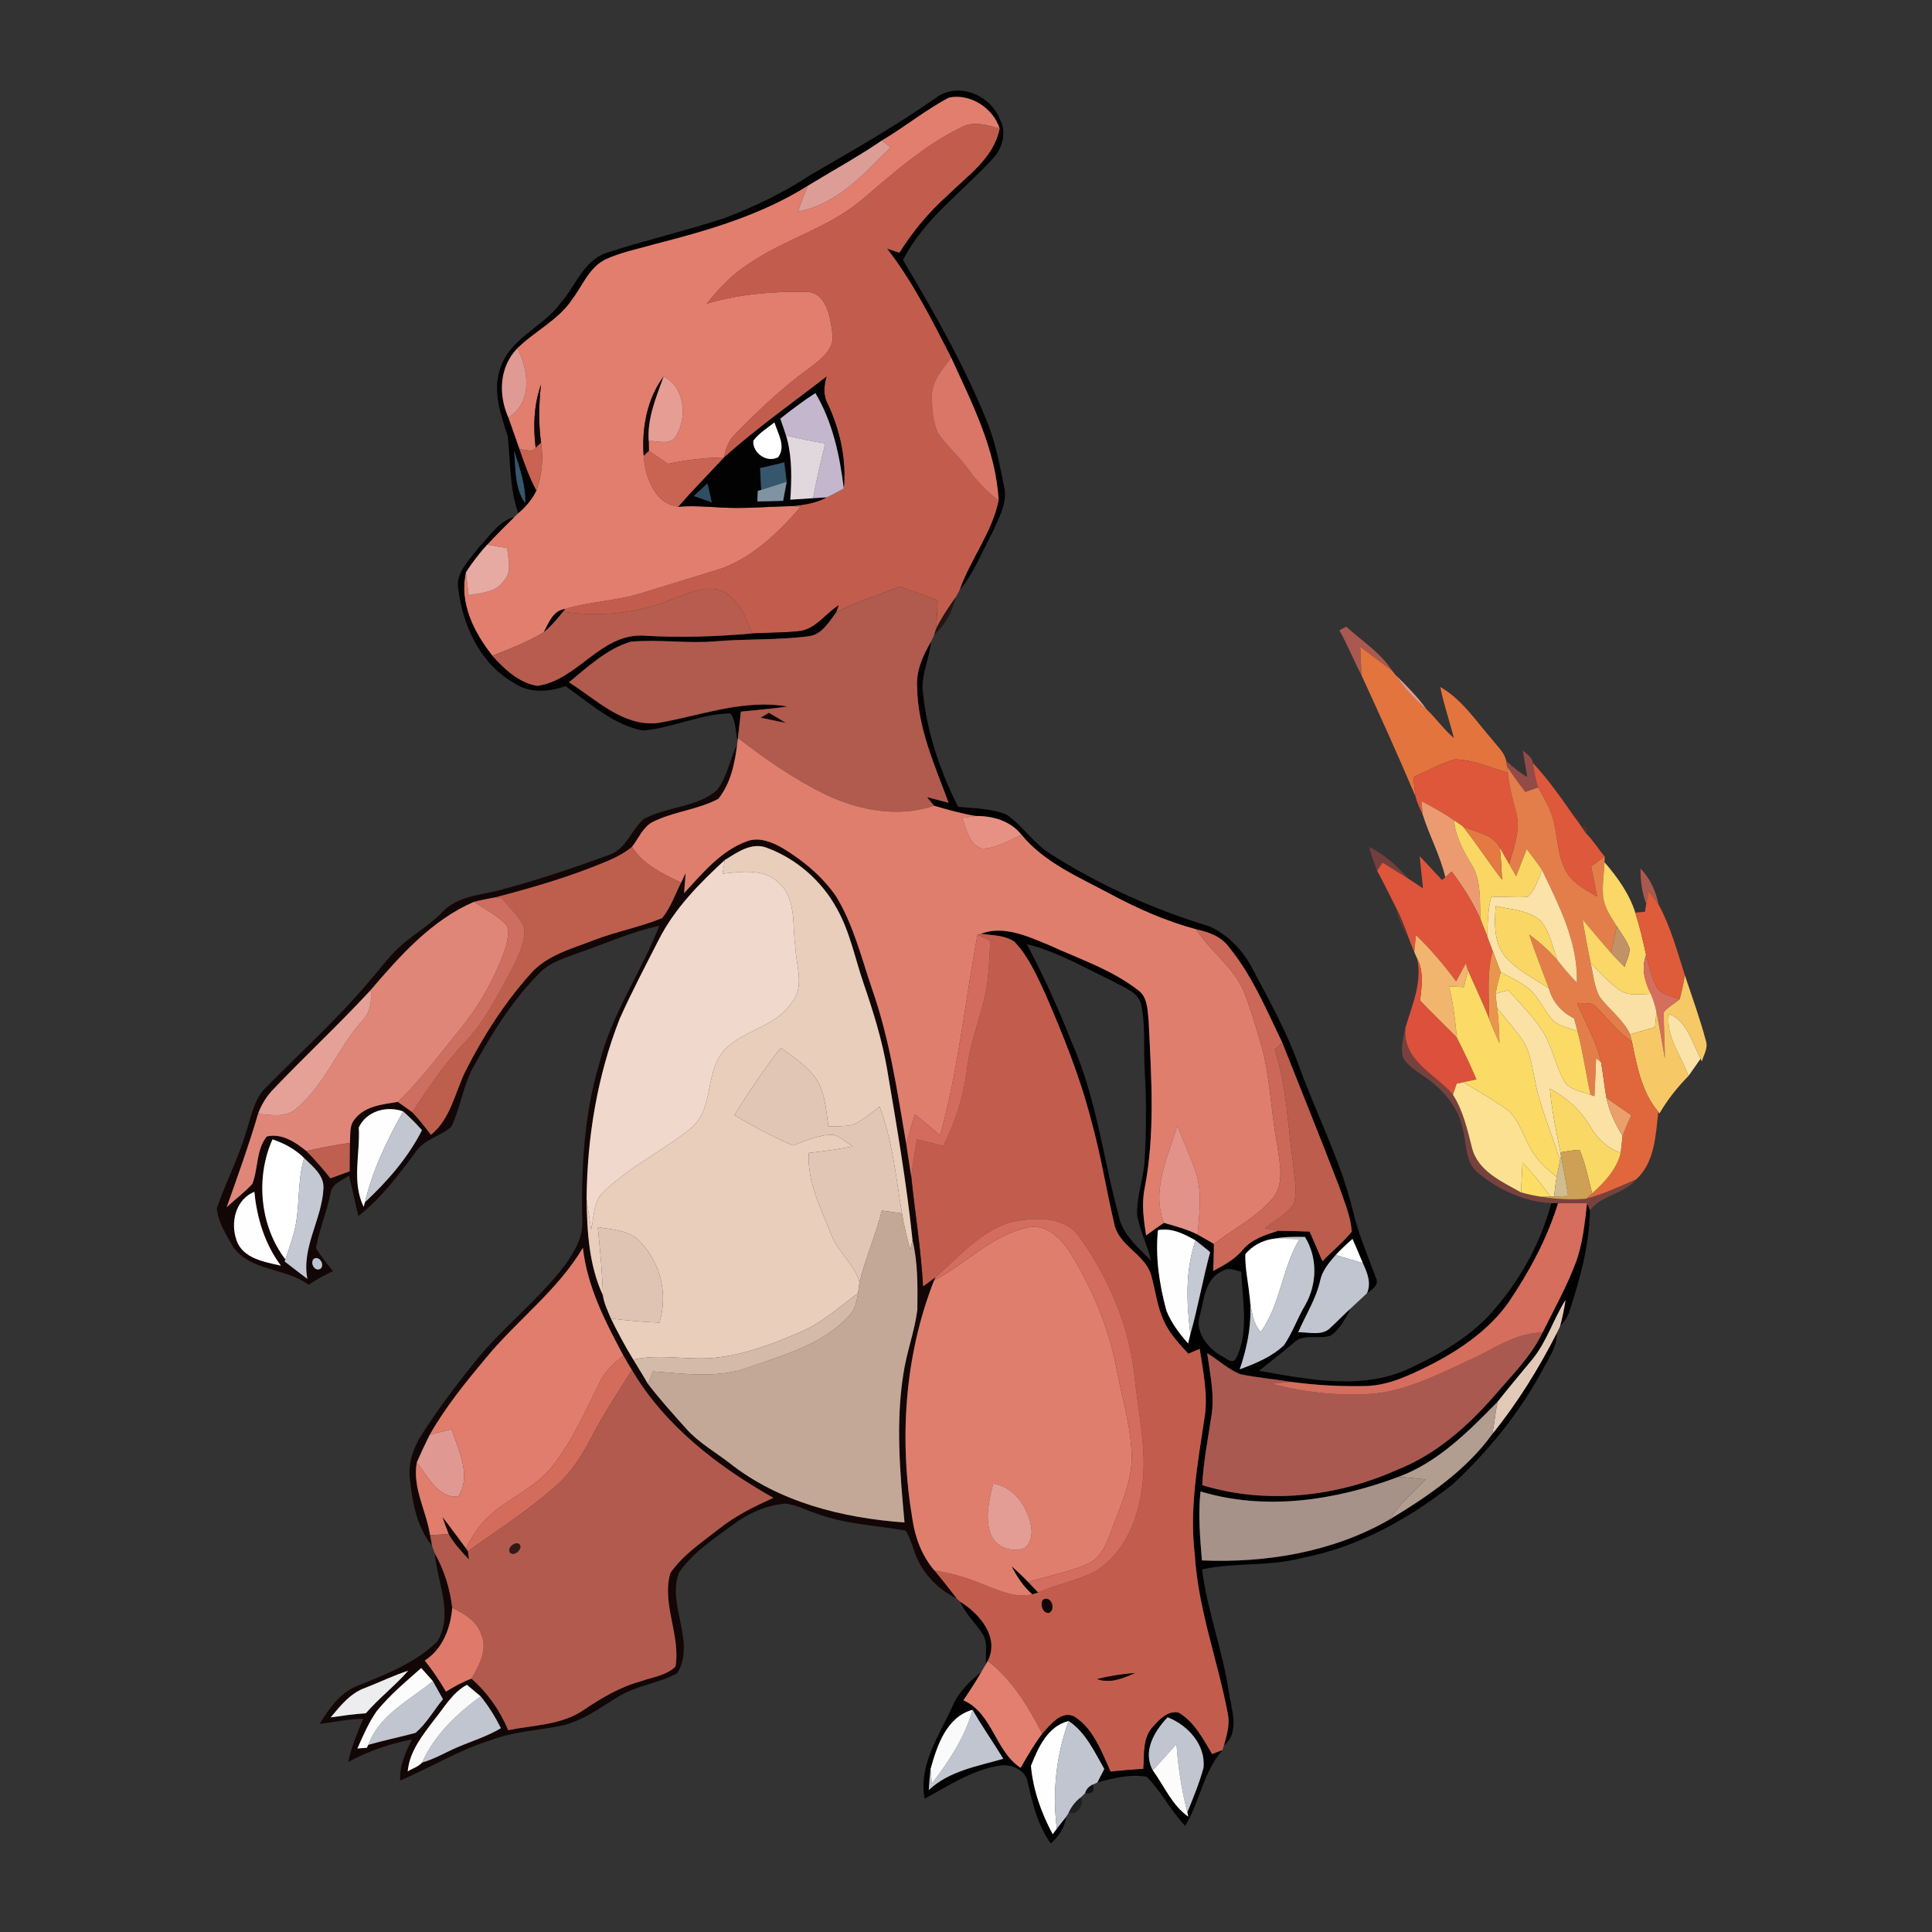 <?xml version="1.0" encoding="UTF-8" ?>
<!DOCTYPE svg PUBLIC "-//W3C//DTD SVG 1.1//EN" "http://www.w3.org/Graphics/SVG/1.1/DTD/svg11.dtd">
<svg width="475pt" height="475pt" viewBox="0 0 475 475" version="1.1" xmlns="http://www.w3.org/2000/svg">
<rect x="0" y="0" width="475" height="475" fill="#333333" stroke="none"/>
<g id="#010101fe">
<path fill="#010101" opacity="1.00" d=" M 230.09 24.06 C 235.41 20.02 243.45 23.27 245.75 29.18 C 247.59 32.44 246.54 36.44 244.06 39.03 C 236.61 47.22 227.09 53.85 222.01 63.94 C 229.74 76.92 237.25 90.10 242.87 104.15 C 244.76 109.02 245.78 114.15 246.78 119.26 C 247.97 123.39 245.54 127.30 243.97 130.96 C 241.39 135.71 239.45 140.90 235.94 145.06 C 238.58 137.47 243.91 130.98 245.52 123.02 C 244.85 110.50 238.97 99.14 233.87 87.94 C 229.13 78.72 224.48 69.34 218.09 61.12 C 219.09 61.46 220.10 61.80 221.11 62.15 C 224.40 56.91 228.37 52.13 232.99 48.02 C 237.90 43.15 244.36 38.86 245.77 31.60 C 244.17 26.53 238.50 22.90 233.30 24.00 C 227.52 27.04 222.43 31.25 216.80 34.55 C 210.93 38.56 204.69 41.97 198.63 45.66 C 187.16 52.88 174.03 56.69 161.00 60.02 C 156.91 61.20 152.66 62.00 148.78 63.82 C 144.79 65.83 143.20 70.31 140.63 73.68 C 137.20 78.77 131.45 81.43 127.18 85.65 C 122.74 90.23 122.49 97.09 125.00 102.68 C 125.88 105.28 126.86 107.84 127.74 110.44 C 128.92 113.91 130.14 117.38 131.89 120.61 C 130.87 122.81 129.24 124.64 127.42 126.20 C 125.26 120.06 125.52 113.53 124.82 107.16 C 123.11 101.94 121.09 96.33 122.91 90.83 C 125.10 83.36 133.25 80.56 137.67 74.72 C 141.44 70.52 143.33 64.12 149.13 62.16 C 158.81 58.99 168.78 56.73 178.45 53.51 C 185.64 50.71 192.65 47.39 199.09 43.12 C 209.58 37.03 220.15 31.03 230.09 24.06 M 126.40 110.88 C 126.84 115.19 126.47 119.96 129.11 123.66 C 129.26 119.25 127.76 115.02 126.40 110.88 Z" />
<path fill="#010101" opacity="1.00" d=" M 133.66 155.45 C 134.92 153.12 135.95 150.03 139.02 149.70 L 138.44 150.39 C 136.95 152.17 135.50 154.02 133.66 155.45 Z" />
<path fill="#010101" opacity="1.00" d=" M 225.49 168.95 C 225.18 164.91 226.94 161.14 228.91 157.74 C 228.52 161.55 226.82 165.14 226.80 168.99 C 227.64 179.25 230.92 189.21 235.56 198.36 C 239.58 198.77 243.81 198.71 247.57 200.34 C 251.64 203.23 254.35 207.71 258.73 210.24 C 270.70 217.79 283.78 223.64 297.33 227.75 C 301.91 229.81 305.59 233.67 307.89 238.10 C 311.99 245.82 316.26 253.49 319.24 261.74 C 323.53 273.69 329.49 285.04 332.56 297.41 C 333.85 303.18 336.26 308.59 338.26 314.12 C 339.20 315.89 337.30 317.11 336.07 317.97 C 337.22 315.42 336.13 312.86 335.05 310.52 C 334.22 308.54 333.41 306.55 332.52 304.60 C 331.09 305.86 329.68 307.15 328.39 308.56 C 326.76 310.41 325.10 312.37 324.57 314.85 C 323.56 319.39 321.00 323.32 319.18 327.54 C 321.86 327.49 325.21 328.59 327.27 326.27 C 328.89 324.79 330.39 323.19 332.03 321.73 C 330.90 324.17 329.47 326.59 327.33 328.28 C 324.40 329.53 320.60 327.63 318.11 330.12 C 315.31 332.48 312.41 334.70 309.57 337.01 C 322.07 339.27 335.96 342.03 347.79 335.83 C 354.34 332.76 360.68 328.98 365.77 323.77 C 373.10 315.86 378.61 306.28 381.39 295.83 C 381.81 295.83 382.64 295.82 383.06 295.81 C 380.40 304.49 376.05 312.53 371.00 320.04 C 366.32 326.72 359.45 331.52 352.30 335.27 C 347.17 337.82 341.83 340.56 335.98 340.76 C 329.72 340.93 323.46 340.57 317.27 339.73 C 313.20 339.05 309.07 338.73 305.03 337.88 C 301.98 336.72 299.57 334.36 296.80 332.70 C 297.48 337.74 298.66 342.83 297.87 347.93 C 297.01 353.65 295.87 359.34 295.58 365.14 C 311.22 369.93 328.50 368.07 343.34 361.43 C 352.84 357.74 360.64 350.87 367.28 343.30 C 371.55 338.30 376.36 333.62 379.25 327.62 C 382.07 321.93 385.18 316.37 387.42 310.41 C 389.17 305.72 389.60 300.70 390.20 295.77 C 390.38 296.21 390.74 297.10 390.92 297.54 C 390.75 305.92 388.57 314.10 385.98 322.03 C 385.54 323.58 384.63 324.93 383.55 326.12 C 384.13 323.97 384.58 321.78 384.91 319.58 C 381.99 324.23 380.37 329.60 376.95 333.95 C 374.01 337.52 371.02 341.05 368.16 344.68 C 361.04 351.93 353.52 359.56 343.78 363.12 C 328.36 368.88 311.21 371.53 295.16 366.69 C 294.54 372.33 295.05 378.00 295.50 383.64 C 311.36 384.31 327.73 381.59 341.62 373.59 C 351.01 367.91 360.40 361.58 366.90 352.56 C 373.12 344.90 378.30 336.48 382.78 327.70 C 382.84 331.19 380.67 334.08 379.13 337.05 C 373.43 347.56 365.79 356.94 357.03 365.04 C 346.18 373.54 333.80 380.43 320.13 383.03 C 312.08 385.21 303.63 384.07 295.54 385.85 C 296.81 396.04 300.58 405.71 302.10 415.87 C 302.71 420.18 304.96 425.82 300.91 429.12 C 301.64 426.59 302.43 423.94 301.86 421.30 C 299.40 408.24 294.56 395.63 293.76 382.27 C 292.38 371.11 294.43 359.99 296.08 348.99 C 297.12 343.18 295.81 337.37 294.96 331.63 C 294.03 332.02 293.10 332.42 292.16 332.82 C 289.93 330.39 287.60 327.94 286.21 324.90 C 284.45 321.21 284.07 317.09 282.94 313.21 C 281.26 308.25 275.12 306.26 273.98 301.01 C 272.00 292.61 270.68 284.07 268.36 275.76 C 265.59 264.85 261.35 254.38 256.88 244.08 C 254.83 239.67 252.80 235.10 249.42 231.54 C 247.04 229.88 243.93 229.98 241.17 229.57 C 246.81 227.46 252.54 230.17 257.73 232.28 C 265.16 235.71 273.14 238.29 279.69 243.35 C 282.19 245.04 282.12 248.34 282.41 251.02 C 283.05 264.79 284.06 278.74 281.38 292.37 C 280.64 296.15 281.21 299.99 281.78 303.75 C 283.22 302.68 284.67 301.63 286.17 300.65 C 288.97 301.46 291.81 302.21 294.43 303.52 C 295.78 304.26 297.10 305.05 298.44 305.83 C 298.45 308.05 298.36 310.27 298.27 312.49 C 300.84 311.09 303.51 309.70 305.43 307.41 C 307.62 304.69 311.04 303.61 314.25 302.61 C 316.82 302.64 319.40 302.69 321.98 302.80 C 323.05 305.21 324.07 307.65 325.12 310.08 C 327.50 307.64 330.19 305.48 332.34 302.83 C 332.11 298.99 330.48 295.42 329.28 291.82 C 324.74 279.95 319.94 268.18 315.27 256.36 C 311.38 248.30 307.87 239.85 302.16 232.87 C 300.26 230.22 297.14 229.14 294.09 228.48 C 286.75 226.51 279.75 223.42 273.06 219.84 C 265.35 215.68 256.90 212.19 251.17 205.27 C 248.44 201.82 244.16 200.59 239.90 200.62 C 236.41 200.04 233.01 199.10 229.63 198.09 C 229.21 197.56 228.37 196.52 227.94 196.00 C 229.70 196.46 231.45 196.92 233.22 197.37 C 229.83 188.16 225.61 178.95 225.49 168.95 M 252.45 232.12 C 256.61 240.02 260.32 248.13 263.57 256.45 C 269.56 269.93 271.21 284.74 275.04 298.87 C 275.97 303.57 279.83 306.73 283.03 309.97 C 282.11 306.25 280.37 302.78 279.60 299.03 C 279.34 294.29 281.21 289.75 281.44 285.04 C 281.85 277.71 281.87 270.36 281.44 263.03 C 281.10 257.79 281.68 252.47 280.63 247.29 C 280.06 243.86 276.31 242.84 273.73 241.31 C 266.76 237.99 260.00 233.98 252.45 232.12 M 284.69 302.45 C 284.03 309.12 285.03 315.77 286.76 322.20 C 287.95 325.23 289.96 327.87 292.10 330.30 C 292.24 329.72 292.52 328.57 292.67 327.99 C 294.55 321.35 295.72 314.52 297.53 307.85 C 296.34 306.87 295.15 305.91 293.94 304.97 C 291.10 303.36 288.06 301.81 284.69 302.45 M 312.83 304.60 C 310.27 305.02 307.85 306.34 306.18 308.34 C 306.08 311.82 306.90 315.26 307.22 318.72 C 307.93 324.83 306.77 330.89 304.80 336.66 C 308.67 335.24 312.67 333.60 315.70 330.71 C 317.80 327.61 319.02 323.99 320.95 320.77 C 323.83 315.64 323.96 309.18 320.83 304.12 C 318.15 304.06 315.46 304.07 312.83 304.60 M 300.60 312.47 C 296.33 314.23 296.05 319.37 295.05 323.23 C 293.65 327.22 296.67 331.09 299.87 333.14 C 301.08 333.52 302.65 335.55 303.80 334.17 C 307.21 327.51 305.41 319.78 305.19 312.66 C 303.67 312.38 302.03 311.44 300.60 312.47 Z" />
<path fill="#010101" opacity="1.00" d=" M 248.69 385.05 C 250.11 386.30 251.49 387.60 252.80 388.97 C 253.62 389.82 254.43 390.68 255.24 391.55 C 254.88 391.66 254.16 391.87 253.80 391.98 C 251.59 390.08 250.01 387.61 248.69 385.05 Z" />
<path fill="#010101" opacity="1.00" d=" M 236.02 393.76 C 240.78 396.68 245.86 402.54 242.83 408.38 L 242.41 409.12 C 242.24 406.61 243.00 403.79 241.50 401.56 C 239.72 398.93 237.35 396.69 236.02 393.76 Z" />
</g>
<g id="#e17e6eff">
<path fill="#e17e6e" opacity="1.00" d=" M 216.80 34.55 C 222.43 31.25 227.52 27.04 233.30 24.00 C 238.50 22.90 244.17 26.53 245.77 31.60 C 242.74 30.76 239.38 29.67 236.39 31.29 C 227.06 35.79 219.32 42.89 211.45 49.49 C 203.23 56.24 192.61 58.93 183.94 64.97 C 179.96 67.51 176.70 70.97 173.78 74.65 C 181.63 72.31 189.88 71.61 198.04 71.75 C 203.11 71.63 204.18 77.93 204.63 81.83 C 205.41 85.99 201.49 88.52 198.69 90.74 C 192.15 95.45 186.33 101.05 180.70 106.79 C 179.08 108.28 178.43 110.41 177.98 112.49 C 173.34 112.49 168.74 113.11 164.19 114.02 C 162.64 112.96 161.09 111.91 159.54 110.86 C 159.53 110.25 159.51 109.03 159.49 108.42 C 161.71 108.31 164.78 109.58 166.20 107.21 C 169.03 102.56 168.39 95.26 163.16 92.57 C 159.04 98.06 157.75 105.36 158.25 112.10 C 158.67 117.20 160.85 123.83 166.74 124.58 C 171.49 124.19 176.23 124.88 180.98 124.88 C 185.57 124.90 190.16 124.50 194.76 124.43 C 195.30 124.46 196.38 124.53 196.92 124.56 C 191.17 131.11 184.62 137.59 176.07 140.20 C 169.96 142.09 163.82 143.94 157.71 145.85 C 151.61 147.76 145.13 147.86 139.02 149.70 C 135.95 150.03 134.92 153.12 133.66 155.45 C 129.70 157.86 125.35 159.53 121.05 161.22 C 116.52 155.51 112.83 148.24 114.54 140.76 C 114.77 142.62 115.00 144.48 115.24 146.34 C 118.27 145.74 121.98 145.67 123.86 142.78 C 125.95 140.57 124.94 137.42 124.69 134.77 C 123.05 134.49 121.40 134.21 119.76 133.92 C 121.92 131.57 124.20 129.36 126.45 127.10 C 126.69 126.88 127.17 126.43 127.42 126.20 C 129.24 124.64 130.87 122.81 131.89 120.61 C 133.25 116.85 133.62 112.80 133.03 108.84 C 132.36 104.09 132.49 99.29 133.01 94.54 C 131.25 99.53 131.04 104.88 131.70 110.10 C 131.48 110.30 131.03 110.70 130.80 110.90 C 129.78 110.76 128.75 110.61 127.74 110.44 C 126.86 107.84 125.88 105.28 125.00 102.68 C 130.94 98.99 130.07 91.02 127.18 85.65 C 131.45 81.43 137.20 78.77 140.63 73.68 C 143.20 70.31 144.79 65.83 148.78 63.82 C 152.66 62.00 156.91 61.20 161.00 60.02 C 174.03 56.69 187.16 52.88 198.63 45.66 C 197.70 47.72 196.96 49.85 196.25 51.99 C 205.78 50.24 212.43 42.72 218.97 36.22 C 218.43 35.81 217.34 34.97 216.80 34.55 Z" />
</g>
<g id="#c25d4dff">
<path fill="#c25d4d" opacity="1.00" d=" M 236.39 31.29 C 239.38 29.67 242.74 30.76 245.77 31.60 C 244.36 38.86 237.90 43.15 232.99 48.02 C 228.37 52.13 224.40 56.91 221.11 62.15 C 220.10 61.80 219.09 61.46 218.09 61.12 C 224.48 69.34 229.13 78.72 233.87 87.94 C 231.74 90.79 228.97 93.71 229.11 97.52 C 229.15 100.51 229.31 103.65 230.58 106.41 C 232.65 109.59 235.65 112.03 237.87 115.11 C 240.03 118.10 242.52 120.85 245.52 123.02 C 243.91 130.98 238.58 137.47 235.94 145.06 C 235.70 145.49 235.22 146.36 234.99 146.79 C 233.22 149.31 231.47 151.85 230.15 154.64 C 230.36 152.29 230.43 149.94 230.55 147.59 C 227.44 146.41 224.33 145.27 221.19 144.18 C 215.99 146.33 210.52 147.84 205.57 150.57 C 205.72 150.13 206.03 149.26 206.18 148.82 C 202.82 150.96 200.33 155.01 196.04 155.21 C 192.35 155.59 188.64 155.53 184.94 155.74 C 183.34 151.84 181.68 147.29 177.63 145.33 C 173.51 143.72 169.25 145.85 165.39 147.25 C 156.92 150.78 147.50 151.74 138.44 150.39 L 139.02 149.70 C 145.13 147.86 151.61 147.76 157.71 145.85 C 163.82 143.94 169.96 142.09 176.07 140.20 C 184.62 137.59 191.17 131.11 196.92 124.56 C 196.38 124.53 195.30 124.46 194.76 124.43 C 197.68 124.14 200.65 123.70 203.27 122.28 C 204.69 121.61 206.06 120.84 207.45 120.10 C 208.12 112.94 206.53 105.82 203.53 99.34 C 202.32 97.22 202.58 94.82 203.23 92.58 C 194.76 99.14 185.99 105.33 177.98 112.49 C 178.43 110.41 179.08 108.28 180.70 106.79 C 186.33 101.05 192.15 95.45 198.69 90.74 C 201.49 88.52 205.41 85.99 204.63 81.83 C 204.18 77.93 203.11 71.63 198.04 71.75 C 189.88 71.61 181.63 72.31 173.78 74.65 C 176.70 70.97 179.96 67.51 183.94 64.97 C 192.61 58.93 203.23 56.24 211.45 49.49 C 219.32 42.89 227.06 35.79 236.39 31.29 Z" />
<path fill="#c25d4d" opacity="1.00" d=" M 241.17 229.57 C 243.93 229.98 247.04 229.88 249.42 231.54 C 252.80 235.10 254.83 239.67 256.88 244.08 C 261.35 254.38 265.59 264.85 268.36 275.76 C 270.68 284.07 272.00 292.61 273.98 301.01 C 275.12 306.26 281.26 308.25 282.94 313.21 C 284.07 317.09 284.45 321.21 286.21 324.90 C 287.60 327.94 289.93 330.39 292.16 332.82 C 293.10 332.42 294.03 332.02 294.96 331.63 C 295.81 337.37 297.12 343.18 296.08 348.99 C 294.43 359.99 292.38 371.11 293.76 382.27 C 294.56 395.63 299.40 408.24 301.86 421.30 C 302.43 423.94 301.64 426.59 300.91 429.12 C 300.82 429.42 300.64 430.01 300.55 430.30 C 299.92 430.55 298.65 431.04 298.01 431.28 C 295.75 427.56 293.63 423.34 289.74 421.07 C 287.10 420.55 285.10 422.76 283.50 424.51 C 280.87 427.29 281.37 431.38 281.12 434.90 C 278.42 435.07 275.72 435.28 273.03 435.58 C 270.87 430.82 268.96 425.36 264.49 422.29 C 261.13 420.13 258.32 424.08 256.24 426.25 C 252.80 419.60 248.87 413.00 242.83 408.38 C 245.86 402.54 240.78 396.68 236.02 393.76 C 235.81 393.57 235.40 393.18 235.19 392.99 C 233.40 390.64 231.55 388.36 229.70 386.08 C 233.50 386.74 237.26 387.69 240.83 389.18 C 244.95 390.74 249.26 392.99 253.80 391.98 C 254.16 391.87 254.88 391.66 255.24 391.55 C 259.81 389.50 264.84 388.62 269.31 386.34 C 276.29 382.01 279.79 373.77 280.77 365.88 C 282.07 356.87 279.94 347.92 279.00 338.99 C 277.80 326.51 272.79 314.56 265.58 304.39 C 261.90 298.74 254.15 299.26 248.38 300.49 C 240.95 302.85 235.65 308.99 230.00 314.03 C 229.00 314.81 227.97 315.56 226.94 316.32 C 226.45 307.26 224.97 298.30 224.04 289.29 C 224.41 286.22 224.95 283.18 225.42 280.13 C 227.59 280.66 229.76 281.19 231.92 281.73 C 234.90 275.80 236.94 269.43 237.75 262.83 C 238.67 254.70 242.51 247.20 243.00 239.00 C 243.22 236.45 243.34 233.90 243.47 231.35 C 242.69 230.96 241.11 230.17 240.33 229.78 L 241.17 229.57 M 256.43 393.33 C 255.64 394.39 256.37 396.63 257.84 396.56 C 259.77 395.79 258.33 392.05 256.43 393.33 M 269.73 412.81 C 272.93 413.99 276.14 412.60 279.07 411.32 C 275.92 411.57 272.79 412.05 269.73 412.81 Z" />
</g>
<g id="#dd9d97ff">
<path fill="#dd9d97" opacity="1.00" d=" M 198.63 45.66 C 204.69 41.97 210.93 38.56 216.80 34.55 C 217.34 34.97 218.43 35.81 218.97 36.22 C 212.43 42.72 205.78 50.24 196.25 51.99 C 196.96 49.85 197.70 47.72 198.63 45.66 Z" />
</g>
<g id="#df9a93ff">
<path fill="#df9a93" opacity="1.00" d=" M 127.18 85.65 C 130.07 91.02 130.94 98.99 125.00 102.68 C 122.49 97.09 122.74 90.23 127.18 85.65 Z" />
</g>
<g id="#d97667ff">
<path fill="#d97667" opacity="1.00" d=" M 229.11 97.52 C 228.97 93.71 231.74 90.79 233.87 87.94 C 238.97 99.14 244.85 110.50 245.52 123.02 C 242.52 120.85 240.03 118.10 237.87 115.11 C 235.65 112.03 232.65 109.59 230.58 106.41 C 229.31 103.65 229.15 100.51 229.11 97.52 Z" />
</g>
<g id="#120706ff">
<path fill="#120706" opacity="1.00" d=" M 158.25 112.10 C 157.75 105.36 159.04 98.06 163.16 92.57 C 161.33 97.68 159.10 102.85 159.49 108.42 C 159.51 109.03 159.53 110.25 159.54 110.86 C 159.22 111.17 158.57 111.79 158.25 112.10 Z" />
<path fill="#120706" opacity="1.00" d=" M 131.70 110.10 C 131.04 104.88 131.25 99.53 133.01 94.54 C 132.49 99.29 132.36 104.09 133.03 108.84 C 132.70 109.15 132.04 109.78 131.70 110.10 Z" />
<path fill="#120706" opacity="1.00" d=" M 187.01 176.45 C 187.68 176.04 188.36 175.64 189.04 175.24 C 190.43 176.06 191.83 176.88 193.21 177.74 C 191.14 177.33 189.07 176.88 187.01 176.45 Z" />
<path fill="#120706" opacity="1.00" d=" M 176.29 194.25 C 178.83 190.95 179.43 186.66 181.24 182.98 C 180.67 187.67 179.64 192.63 176.61 196.40 C 171.48 199.15 165.40 199.52 160.23 202.21 C 157.97 203.58 156.95 206.19 155.38 208.21 C 153.65 209.63 151.65 210.70 149.60 211.59 C 140.60 215.42 131.19 218.18 121.74 220.63 C 119.99 220.95 118.24 221.29 116.52 221.73 C 106.13 226.22 98.36 234.96 91.14 243.42 C 83.51 251.68 75.26 259.35 67.50 267.49 C 65.70 269.28 64.29 271.45 63.45 273.85 C 61.17 281.60 58.43 289.20 55.73 296.81 C 57.81 294.87 60.11 293.16 62.04 291.07 C 63.51 287.29 62.94 282.76 65.57 279.42 C 69.24 278.55 72.63 280.79 75.33 283.00 C 77.44 285.11 79.37 287.37 81.24 289.69 C 82.81 289.11 84.38 288.54 85.96 287.99 C 85.98 285.65 85.98 283.32 86.02 280.99 C 86.21 279.03 85.81 276.75 87.22 275.15 C 89.70 271.91 94.06 271.53 97.78 270.91 C 98.98 271.74 100.18 272.56 101.35 273.44 C 103.03 275.16 104.48 277.09 105.94 279.01 C 110.78 275.12 111.82 268.72 114.41 263.41 C 118.76 254.81 123.99 246.61 130.43 239.42 C 134.46 234.81 140.63 233.24 146.12 231.10 C 151.57 229.00 157.39 227.94 162.79 225.72 C 164.88 223.14 165.98 219.93 167.45 216.99 C 167.82 216.20 168.20 215.42 168.58 214.64 C 168.46 216.29 168.32 217.94 168.19 219.59 C 172.75 214.66 177.24 209.12 183.77 206.79 C 186.75 205.76 189.88 207.05 192.46 208.54 C 197.51 211.60 202.20 215.50 205.57 220.39 C 209.88 227.47 211.83 235.63 214.49 243.41 C 218.78 255.67 220.64 268.57 222.83 281.33 C 223.19 283.98 223.66 286.63 224.04 289.29 C 224.97 298.30 226.45 307.26 226.94 316.32 C 227.97 315.56 229.00 314.81 230.00 314.03 L 229.65 314.81 C 222.35 333.41 221.03 354.03 224.35 373.64 C 225.02 378.17 226.71 382.56 229.70 386.08 C 231.55 388.36 233.40 390.64 235.19 392.99 C 230.38 390.69 226.40 386.40 224.76 381.30 C 224.13 379.61 223.65 377.84 222.65 376.32 C 215.39 375.01 207.87 374.76 200.88 372.17 C 198.27 371.35 195.79 369.95 193.05 369.67 C 188.28 370.12 183.80 372.13 180.01 375.01 C 175.31 378.47 170.19 381.81 166.89 386.73 C 163.97 394.73 171.20 403.69 166.49 411.40 C 161.92 413.87 156.51 414.38 152.05 417.12 C 147.41 419.94 142.92 423.36 137.46 424.40 C 131.90 425.46 126.16 425.78 120.82 427.78 C 112.95 430.20 105.91 434.55 98.38 437.77 C 98.18 434.13 99.72 430.83 101.28 427.66 C 95.81 428.73 90.53 430.54 85.61 433.19 C 86.37 429.50 87.86 426.04 89.28 422.58 C 85.68 422.68 82.15 423.37 78.59 423.85 C 80.93 419.97 83.78 415.94 88.22 414.33 C 95.08 411.56 102.19 408.79 107.58 403.53 C 111.54 396.63 107.47 389.04 106.89 381.89 C 109.23 386.02 110.64 390.62 111.19 395.33 C 110.73 400.38 108.85 405.40 104.44 408.27 C 106.38 410.67 108.08 413.25 109.65 415.91 C 111.64 414.67 113.70 413.53 115.90 412.71 C 119.87 416.18 122.92 420.51 124.94 425.38 C 131.16 424.10 137.97 424.16 143.41 420.47 C 147.75 417.55 152.29 414.82 157.37 413.42 C 160.29 412.32 163.75 412.01 166.07 409.75 C 167.38 402.06 162.64 394.39 164.80 386.77 C 167.88 382.26 172.59 379.19 176.83 375.84 C 180.84 372.63 185.48 370.38 190.13 368.26 C 176.45 360.53 163.47 350.55 155.37 336.84 C 154.66 335.68 153.96 334.51 153.29 333.32 C 148.81 324.97 144.37 316.34 143.31 306.78 C 137.15 317.16 127.28 324.47 119.65 333.65 C 114.60 339.70 109.56 345.86 105.66 352.74 C 104.53 354.98 103.47 357.25 102.47 359.56 C 101.35 365.79 104.82 371.43 105.74 377.43 C 105.86 378.10 106.11 379.42 106.24 380.09 C 102.35 375.29 101.31 368.98 100.71 363.01 C 100.42 359.32 101.74 355.73 103.71 352.67 C 107.68 346.44 112.17 340.55 116.78 334.78 C 123.58 326.30 132.37 319.65 138.95 310.98 C 141.01 308.02 143.08 304.73 143.17 301.02 C 142.86 287.68 143.49 274.11 147.41 261.27 C 150.36 249.26 157.67 239.04 162.09 227.61 C 155.26 229.09 148.88 231.99 142.30 234.25 C 139.05 235.50 135.50 236.45 132.94 238.94 C 125.91 245.88 120.73 254.38 116.02 262.99 C 113.79 267.45 113.10 272.49 110.99 276.99 C 108.30 279.41 104.30 280.07 102.20 283.21 C 98.01 288.88 93.74 294.61 88.12 298.97 C 87.29 295.66 86.60 292.32 85.82 289.00 C 84.20 290.23 81.64 290.94 81.30 293.24 C 80.39 297.86 78.52 302.23 77.68 306.85 C 78.86 308.88 80.42 310.66 81.85 312.52 C 79.79 313.52 77.76 314.58 75.87 315.89 C 70.32 311.64 61.78 312.67 57.38 306.66 C 55.67 303.67 53.59 300.51 53.31 297.03 C 55.48 290.77 58.58 284.82 60.47 278.43 C 61.78 274.63 62.37 270.30 65.38 267.37 C 74.14 258.48 83.46 250.09 91.45 240.47 C 93.33 238.33 94.99 236.01 97.01 234.00 C 100.63 230.20 105.43 227.82 109.01 223.99 C 112.48 220.51 117.59 220.05 122.13 219.04 C 131.60 216.55 140.89 213.45 150.06 210.07 C 154.06 208.53 155.26 203.94 158.31 201.34 C 163.99 198.25 171.22 198.60 176.29 194.25 M 178.21 211.43 C 171.97 217.16 165.87 223.36 161.99 230.98 C 158.70 237.44 155.31 243.86 152.35 250.49 C 146.83 264.56 144.35 279.67 144.22 294.75 C 144.33 302.75 144.80 311.08 148.23 318.45 C 148.49 320.46 149.44 322.29 150.19 324.15 C 151.88 327.60 153.69 330.99 155.70 334.27 C 156.92 336.24 158.12 338.24 159.31 340.24 C 162.24 344.09 165.51 347.67 168.73 351.28 C 171.76 354.68 175.77 356.93 179.35 359.69 C 191.50 369.33 207.17 373.23 222.38 374.31 C 221.29 362.23 220.19 349.99 222.08 337.94 C 222.85 332.56 224.85 327.42 225.54 322.03 C 225.60 316.31 225.70 310.49 224.35 304.90 C 222.90 290.86 220.48 276.93 218.13 263.01 C 216.90 255.76 214.70 248.72 212.32 241.77 C 210.19 235.59 208.97 229.05 205.71 223.31 C 202.01 216.54 195.80 211.13 188.57 208.45 C 184.76 206.98 181.30 209.54 178.21 211.43 M 88.21 277.22 C 88.58 283.71 86.42 290.57 89.41 296.71 L 89.74 295.57 C 95.24 290.45 100.32 284.62 103.75 277.87 C 102.31 276.24 100.76 274.70 99.13 273.26 C 95.11 271.77 90.05 273.16 88.21 277.22 M 70.16 309.63 L 69.98 310.14 C 71.84 311.57 73.68 313.03 75.57 314.43 C 74.07 306.61 79.23 299.71 79.53 292.05 C 79.62 288.83 76.82 286.75 74.77 284.72 C 72.61 282.55 69.88 281.10 67.00 280.12 C 62.79 289.48 63.89 301.45 70.16 309.63 M 58.16 304.94 C 59.67 309.41 65.06 310.27 69.06 311.17 C 65.12 305.90 63.16 299.50 62.54 293.01 C 57.91 294.91 56.60 300.55 58.16 304.94 M 77.15 309.50 C 76.10 310.51 77.45 312.84 78.83 311.90 C 79.93 310.92 78.46 308.62 77.15 309.50 M 92.66 420.64 C 90.65 423.48 89.28 426.71 87.87 429.88 C 88.45 429.84 89.61 429.75 90.20 429.71 L 90.55 428.98 C 94.39 427.88 98.32 427.08 102.17 426.04 C 104.87 423.71 106.66 420.51 108.90 417.76 C 108.08 416.27 107.25 414.79 106.42 413.31 C 105.46 412.24 104.51 411.17 103.56 410.10 C 99.78 413.45 95.86 416.71 92.66 420.64 M 89.91 414.93 C 86.22 416.18 83.70 419.35 81.30 422.24 C 84.17 421.83 87.04 421.40 89.94 421.23 C 93.17 417.49 97.13 414.47 100.37 410.75 C 96.79 411.91 93.41 413.57 89.91 414.93 M 106.78 422.80 C 103.90 426.61 100.68 430.56 100.24 435.51 C 101.41 434.78 102.84 434.39 103.77 433.34 C 106.85 432.48 109.58 430.80 112.51 429.56 C 116.07 428.03 119.80 426.89 123.15 424.90 C 121.78 422.12 120.13 419.48 118.18 417.06 C 117.04 416.13 115.92 415.17 114.79 414.23 C 111.23 416.15 109.25 419.77 106.78 422.80 Z" />
<path fill="#120706" opacity="1.00" d=" M 108.77 372.95 C 110.74 375.47 112.61 378.06 114.53 380.63 L 115.05 381.38 C 115.11 381.89 115.23 382.92 115.30 383.43 C 113.46 381.49 111.64 379.51 110.31 377.18 C 109.74 375.79 109.25 374.37 108.77 372.95 Z" />
<path fill="#120706" opacity="1.00" d=" M 256.43 393.33 C 258.33 392.05 259.77 395.79 257.84 396.56 C 256.37 396.63 255.64 394.39 256.43 393.33 Z" />
<path fill="#120706" opacity="1.00" d=" M 269.73 412.81 C 272.79 412.05 275.92 411.57 279.07 411.32 C 276.14 412.60 272.93 413.99 269.73 412.81 Z" />
</g>
<g id="#e69e94ff">
<path fill="#e69e94" opacity="1.00" d=" M 163.16 92.57 C 168.39 95.26 169.03 102.56 166.20 107.21 C 164.78 109.58 161.71 108.31 159.49 108.42 C 159.10 102.85 161.33 97.68 163.16 92.57 Z" />
</g>
<g id="#020202ff">
<path fill="#020202" opacity="1.00" d=" M 177.98 112.49 C 185.99 105.33 194.76 99.14 203.23 92.58 C 202.58 94.82 202.32 97.22 203.53 99.34 C 206.53 105.82 208.12 112.94 207.45 120.10 C 206.45 111.97 204.71 103.76 200.47 96.65 C 197.47 98.57 194.64 100.73 191.85 102.93 C 192.47 104.69 193.09 106.45 193.59 108.26 C 194.78 113.03 194.62 117.98 194.31 122.85 C 196.17 122.72 198.03 122.59 199.90 122.48 C 200.74 122.43 202.43 122.33 203.27 122.28 C 200.65 123.70 197.68 124.14 194.76 124.43 C 190.16 124.50 185.57 124.90 180.98 124.88 C 176.23 124.88 171.49 124.19 166.74 124.58 C 170.36 120.43 174.23 116.51 177.98 112.49 M 185.21 108.36 C 184.97 111.40 188.57 113.90 191.33 112.40 C 193.28 109.69 191.24 106.58 190.40 103.86 C 188.62 105.29 186.57 106.49 185.21 108.36 M 186.89 115.10 C 186.98 116.88 187.07 118.66 187.15 120.44 L 186.31 120.70 C 186.28 121.35 186.24 122.63 186.21 123.28 C 188.32 123.25 190.43 123.21 192.54 123.13 C 192.83 121.57 193.12 120.01 193.41 118.45 C 193.20 116.86 193.00 115.28 192.80 113.69 C 190.83 114.18 188.86 114.65 186.89 115.10 M 170.59 121.94 C 172.05 122.47 173.51 122.99 174.98 123.50 C 174.63 121.95 174.29 120.40 173.94 118.86 C 172.82 119.88 171.70 120.91 170.59 121.94 Z" />
<path fill="#020202" opacity="1.00" d=" M 117.67 134.63 C 120.35 131.89 122.53 128.15 126.45 127.10 C 124.20 129.36 121.92 131.57 119.76 133.92 C 117.86 136.07 116.05 138.32 114.54 140.76 C 112.83 148.24 116.52 155.51 121.05 161.22 C 124.01 164.53 127.57 167.90 132.12 168.62 C 141.93 167.28 147.61 155.87 157.97 156.27 C 166.96 156.82 175.97 156.53 184.94 155.74 C 188.64 155.53 192.35 155.59 196.04 155.21 C 200.33 155.01 202.82 150.96 206.18 148.82 C 206.03 149.26 205.72 150.13 205.57 150.57 C 203.79 152.94 202.06 156.05 198.80 156.43 C 191.20 157.42 183.50 157.03 175.87 157.68 C 168.95 158.27 161.99 157.15 155.08 157.77 C 149.17 159.54 144.55 163.92 139.88 167.75 C 146.60 171.96 153.15 178.69 161.73 177.76 C 172.27 175.97 182.77 171.79 193.62 173.71 C 189.81 174.26 185.98 174.57 182.15 174.96 C 181.91 177.12 181.69 179.28 181.43 181.44 L 181.34 182.19 C 180.75 179.95 181.05 177.31 179.58 175.39 C 172.18 175.49 165.30 179.04 158.00 179.60 C 150.66 178.19 144.99 172.80 139.01 168.69 C 134.88 170.20 129.95 170.47 126.21 167.82 C 118.10 163.16 113.85 153.94 112.68 144.97 C 111.86 140.79 115.47 137.70 117.67 134.63 Z" />
<path fill="#020202" opacity="1.00" d=" M 234.31 419.22 C 235.78 415.89 238.47 413.31 241.26 411.07 C 239.90 413.46 238.40 415.76 236.86 418.04 C 244.06 421.19 244.60 430.50 250.94 434.64 C 252.56 431.75 254.24 428.89 256.24 426.25 C 258.32 424.08 261.13 420.13 264.49 422.29 C 268.96 425.36 270.87 430.82 273.03 435.58 C 275.72 435.28 278.42 435.07 281.12 434.90 C 281.37 431.38 280.87 427.29 283.50 424.51 C 285.10 422.76 287.10 420.55 289.74 421.07 C 293.63 423.34 295.75 427.56 298.01 431.28 C 298.65 431.04 299.92 430.55 300.55 430.30 C 295.80 435.62 295.05 442.97 291.38 448.90 C 287.83 445.19 285.53 440.45 281.92 436.83 C 277.82 436.12 273.73 437.17 269.79 438.23 C 270.36 437.12 270.93 436.01 271.50 434.91 C 269.05 430.68 266.96 425.94 262.74 423.13 C 257.58 424.37 255.24 429.69 253.47 434.15 C 253.99 440.04 256.01 445.76 258.82 450.95 C 259.07 450.61 259.58 449.93 259.83 449.59 C 260.60 448.60 261.38 447.61 262.16 446.63 C 261.79 449.27 260.32 451.51 258.34 453.24 C 255.16 448.80 253.85 443.47 252.69 438.23 C 252.21 435.23 248.86 433.75 246.10 434.04 C 239.19 435.03 233.32 438.98 227.32 442.23 C 225.78 433.73 231.04 426.54 234.31 419.22 M 228.79 434.93 C 228.59 436.65 228.45 438.37 228.35 440.10 C 233.35 435.38 240.31 434.26 246.67 432.41 C 244.20 428.36 241.46 424.48 239.11 420.37 C 232.69 422.13 230.38 429.20 228.79 434.93 M 283.43 435.25 C 286.24 439.10 288.13 443.83 292.15 446.64 L 291.92 445.58 C 293.37 441.99 294.87 438.40 295.88 434.66 C 296.50 429.02 292.06 424.15 287.07 422.21 C 283.82 425.62 280.85 430.56 283.43 435.25 Z" />
</g>
<g id="#c3b6cdff">
<path fill="#c3b6cd" opacity="1.00" d=" M 191.85 102.93 C 194.64 100.73 197.47 98.57 200.47 96.65 C 204.71 103.76 206.45 111.97 207.45 120.10 C 206.06 120.84 204.69 121.61 203.27 122.28 C 202.43 122.33 200.74 122.43 199.90 122.48 C 200.74 117.96 201.77 113.47 202.91 109.02 C 199.69 108.51 196.50 107.87 193.34 107.08 C 193.40 107.37 193.53 107.96 193.59 108.26 C 193.09 106.45 192.47 104.69 191.85 102.93 Z" />
</g>
<g id="#ffffffff">
<path fill="#ffffff" opacity="1.00" d=" M 185.21 108.36 C 186.57 106.49 188.62 105.29 190.40 103.86 C 191.24 106.58 193.28 109.69 191.33 112.40 C 188.57 113.90 184.97 111.40 185.21 108.36 Z" />
<path fill="#ffffff" opacity="1.00" d=" M 70.16 309.63 C 63.89 301.45 62.79 289.48 67.00 280.12 C 69.88 281.10 72.61 282.55 74.77 284.72 C 72.95 290.70 73.90 297.09 72.24 303.10 C 71.66 305.31 70.91 307.47 70.16 309.63 Z" />
<path fill="#ffffff" opacity="1.00" d=" M 306.18 308.34 C 307.85 306.34 310.27 305.02 312.83 304.60 C 315.05 304.53 317.27 304.59 319.50 304.64 C 315.18 311.79 314.87 320.66 309.96 327.48 C 307.81 325.07 307.64 321.75 307.22 318.72 C 306.90 315.26 306.08 311.82 306.18 308.34 Z" />
</g>
<g id="#e1d8deff">
<path fill="#e1d8de" opacity="1.00" d=" M 193.34 107.08 C 196.50 107.87 199.69 108.51 202.91 109.02 C 201.77 113.47 200.74 117.96 199.90 122.48 C 198.03 122.59 196.17 122.72 194.31 122.85 C 194.62 117.98 194.78 113.03 193.59 108.26 C 193.53 107.96 193.40 107.37 193.34 107.08 Z" />
</g>
<g id="#ca6351ff">
<path fill="#ca6351" opacity="1.00" d=" M 133.03 108.84 C 133.62 112.80 133.25 116.85 131.89 120.61 C 130.14 117.38 128.92 113.91 127.74 110.44 C 128.75 110.61 129.78 110.76 130.80 110.90 C 131.03 110.70 131.48 110.30 131.70 110.10 C 132.04 109.78 132.70 109.15 133.03 108.84 Z" />
</g>
<g id="#35566dff">
<path fill="#35566d" opacity="1.00" d=" M 126.40 110.88 C 127.76 115.02 129.26 119.25 129.11 123.66 C 126.47 119.96 126.84 115.19 126.40 110.88 Z" />
<path fill="#35566d" opacity="1.00" d=" M 186.89 115.10 C 188.86 114.65 190.83 114.18 192.80 113.69 C 193.00 115.28 193.20 116.86 193.41 118.45 C 191.33 119.13 189.24 119.80 187.15 120.44 C 187.07 118.66 186.98 116.88 186.89 115.10 Z" />
</g>
<g id="#c96453ff">
<path fill="#c96453" opacity="1.00" d=" M 159.54 110.86 C 161.09 111.91 162.64 112.96 164.19 114.02 C 168.74 113.11 173.34 112.49 177.98 112.49 C 174.23 116.51 170.36 120.43 166.74 124.58 C 160.85 123.83 158.67 117.20 158.25 112.10 C 158.57 111.79 159.22 111.17 159.54 110.86 Z" />
</g>
<g id="#7f93a2ff">
<path fill="#7f93a2" opacity="1.00" d=" M 187.15 120.44 C 189.24 119.80 191.33 119.13 193.41 118.45 C 193.12 120.01 192.83 121.57 192.54 123.13 C 190.43 123.21 188.32 123.25 186.21 123.28 C 186.24 122.63 186.28 121.35 186.31 120.70 L 187.15 120.44 Z" />
</g>
<g id="#2f4d63ff">
<path fill="#2f4d63" opacity="1.00" d=" M 170.59 121.94 C 171.70 120.91 172.82 119.88 173.94 118.86 C 174.29 120.40 174.63 121.95 174.98 123.50 C 173.51 122.99 172.05 122.47 170.59 121.94 Z" />
</g>
<g id="#e7aaa3ff">
<path fill="#e7aaa3" opacity="1.00" d=" M 114.54 140.76 C 116.05 138.32 117.86 136.07 119.76 133.92 C 121.40 134.21 123.05 134.49 124.69 134.77 C 124.94 137.42 125.95 140.57 123.86 142.78 C 121.98 145.67 118.27 145.74 115.24 146.34 C 115.00 144.48 114.77 142.62 114.54 140.76 Z" />
</g>
<g id="#b15a4eff">
<path fill="#b15a4e" opacity="1.00" d=" M 205.57 150.57 C 210.52 147.84 215.99 146.33 221.19 144.18 C 224.33 145.27 227.44 146.41 230.55 147.59 C 230.43 149.94 230.36 152.29 230.15 154.64 C 230.03 155.01 229.79 155.75 229.67 156.12 C 229.48 156.52 229.10 157.34 228.91 157.74 C 226.94 161.14 225.18 164.91 225.49 168.95 C 225.61 178.95 229.83 188.16 233.22 197.37 C 231.45 196.92 229.70 196.46 227.94 196.00 C 228.37 196.52 229.21 197.56 229.63 198.09 C 220.85 201.13 211.06 199.21 202.86 195.30 C 195.21 191.52 188.16 186.67 181.43 181.44 C 181.69 179.28 181.91 177.12 182.15 174.96 C 185.98 174.57 189.81 174.26 193.62 173.71 C 182.77 171.79 172.27 175.97 161.73 177.76 C 153.15 178.69 146.60 171.96 139.88 167.75 C 144.55 163.92 149.17 159.54 155.08 157.77 C 161.99 157.15 168.95 158.27 175.87 157.68 C 183.50 157.03 191.20 157.42 198.80 156.43 C 202.06 156.05 203.79 152.94 205.57 150.57 M 187.01 176.45 C 189.07 176.88 191.14 177.33 193.21 177.74 C 191.83 176.88 190.43 176.06 189.04 175.24 C 188.36 175.64 187.68 176.04 187.01 176.45 Z" />
</g>
<g id="#b75c4fff">
<path fill="#b75c4f" opacity="1.00" d=" M 165.39 147.25 C 169.25 145.85 173.51 143.72 177.63 145.33 C 181.68 147.29 183.34 151.84 184.94 155.74 C 175.97 156.53 166.96 156.82 157.97 156.27 C 147.61 155.87 141.93 167.28 132.12 168.62 C 127.57 167.90 124.01 164.53 121.05 161.22 C 125.35 159.53 129.70 157.86 133.66 155.45 C 135.50 154.02 136.95 152.17 138.44 150.39 C 147.50 151.74 156.92 150.78 165.39 147.25 Z" />
</g>
<g id="#21110ed2">
<path fill="#21110e" opacity="0.82" d=" M 230.15 154.64 C 231.47 151.85 233.22 149.31 234.99 146.79 C 234.22 150.35 232.36 153.65 229.67 156.12 C 229.79 155.75 230.03 155.01 230.15 154.64 Z" />
</g>
<g id="#aa5950ff">
<path fill="#aa5950" opacity="1.00" d=" M 329.30 154.97 C 329.72 154.74 330.56 154.30 330.98 154.07 C 334.83 157.59 339.40 160.43 342.28 164.90 C 339.67 162.91 337.01 161.01 334.42 159.01 C 334.53 161.39 334.60 163.77 334.80 166.15 C 332.86 162.47 331.34 158.59 329.30 154.97 Z" />
<path fill="#aa5950" opacity="1.00" d=" M 403.32 213.52 C 405.67 215.95 407.11 219.07 407.77 222.37 C 406.98 221.25 406.15 220.16 405.32 219.08 C 405.18 219.86 404.89 221.42 404.74 222.20 C 403.66 219.43 403.33 216.47 403.32 213.52 Z" />
<path fill="#aa5950" opacity="1.00" d=" M 361.31 334.37 C 367.13 331.76 372.60 327.65 379.25 327.62 C 376.36 333.62 371.55 338.30 367.28 343.30 C 360.64 350.87 352.84 357.74 343.34 361.43 C 328.50 368.07 311.22 369.93 295.58 365.14 C 295.87 359.34 297.01 353.65 297.87 347.93 C 298.66 342.83 297.48 337.74 296.80 332.70 C 299.57 334.36 301.98 336.72 305.03 337.88 C 309.07 338.73 313.20 339.05 317.27 339.73 C 315.76 339.87 314.27 340.03 312.78 340.23 C 320.58 342.31 328.71 343.19 336.77 342.72 C 345.55 342.14 353.46 337.96 361.31 334.37 Z" />
</g>
<g id="#e3743eff">
<path fill="#e3743e" opacity="1.00" d=" M 334.42 159.01 C 337.01 161.01 339.67 162.91 342.28 164.90 C 342.49 165.16 342.90 165.68 343.11 165.95 C 345.18 169.17 347.77 172.00 350.75 174.40 C 353.10 176.63 354.96 179.34 357.45 181.45 C 356.39 177.25 354.93 173.15 354.11 168.90 C 359.54 172.00 362.97 177.42 367.01 182.00 C 368.22 183.59 369.91 185.03 370.31 187.07 C 370.37 187.43 370.49 188.14 370.55 188.50 C 370.60 188.87 370.68 189.61 370.73 189.98 C 366.46 188.76 362.26 186.82 357.78 186.69 C 354.15 187.61 350.93 189.64 347.49 191.03 C 347.65 192.66 347.81 194.30 348.06 195.93 C 343.82 185.92 339.34 176.01 334.80 166.15 C 334.60 163.77 334.53 161.39 334.42 159.01 Z" />
</g>
<g id="#e09992ff">
<path fill="#e09992" opacity="1.00" d=" M 343.11 165.95 C 345.83 168.59 348.52 171.31 350.75 174.40 C 347.77 172.00 345.18 169.17 343.11 165.95 Z" />
<path fill="#e09992" opacity="1.00" d=" M 105.66 352.74 C 107.45 352.29 109.25 351.84 111.05 351.38 C 112.66 356.58 116.05 362.82 112.64 367.96 C 107.52 368.33 105.22 362.88 102.47 359.56 C 103.47 357.25 104.53 354.98 105.66 352.74 Z" />
</g>
<g id="#e07e6dff">
<path fill="#e07e6d" opacity="1.00" d=" M 181.34 182.19 L 181.43 181.44 C 188.16 186.67 195.21 191.52 202.86 195.30 C 211.06 199.21 220.85 201.13 229.63 198.09 C 233.01 199.10 236.41 200.04 239.90 200.62 C 238.78 200.77 237.66 200.93 236.55 201.11 C 237.61 203.85 238.21 207.66 241.42 208.63 C 244.93 208.67 248.03 206.60 251.17 205.27 C 256.90 212.19 265.35 215.68 273.06 219.84 C 279.75 223.42 286.75 226.51 294.09 228.48 C 297.57 234.01 303.46 237.81 305.89 244.02 C 307.37 247.72 308.47 251.55 309.63 255.36 C 312.35 263.98 312.36 273.10 314.09 281.92 C 314.64 286.15 315.88 291.20 312.76 294.76 C 308.79 299.40 303.20 302.14 298.44 305.83 C 297.10 305.05 295.78 304.26 294.43 303.52 C 294.87 298.35 295.66 292.96 293.91 287.95 C 292.61 284.13 290.90 280.48 289.44 276.73 C 287.19 284.40 282.99 292.64 286.17 300.65 C 284.67 301.63 283.22 302.68 281.78 303.75 C 281.21 299.99 280.64 296.15 281.38 292.37 C 284.06 278.74 283.05 264.79 282.41 251.02 C 282.12 248.34 282.19 245.04 279.69 243.35 C 273.14 238.29 265.16 235.71 257.73 232.28 C 252.54 230.17 246.81 227.46 241.17 229.57 L 240.33 229.78 C 237.26 246.23 235.62 262.98 231.13 279.13 C 229.06 277.40 227.00 275.66 224.94 273.93 C 224.20 276.39 223.44 278.83 222.83 281.33 C 220.64 268.57 218.78 255.67 214.49 243.41 C 211.83 235.63 209.88 227.47 205.57 220.39 C 202.20 215.50 197.51 211.60 192.46 208.54 C 189.88 207.05 186.75 205.76 183.77 206.79 C 177.24 209.12 172.75 214.66 168.19 219.59 C 168.32 217.94 168.46 216.29 168.58 214.64 C 168.20 215.42 167.82 216.20 167.45 216.99 C 162.94 214.82 158.15 212.61 155.38 208.21 C 156.95 206.19 157.97 203.58 160.23 202.21 C 165.40 199.52 171.48 199.15 176.61 196.40 C 179.64 192.63 180.67 187.67 181.24 182.98 L 181.34 182.19 Z" />
<path fill="#e07e6d" opacity="1.00" d=" M 253.19 301.71 C 257.80 301.07 261.28 305.00 263.47 308.54 C 268.50 316.89 272.44 326.00 274.31 335.61 C 275.58 342.39 277.62 349.06 278.14 355.96 C 278.78 361.99 276.54 367.72 274.42 373.23 C 272.78 377.01 271.95 381.77 268.19 384.10 C 263.36 386.52 257.91 387.29 252.80 388.97 C 251.49 387.60 250.11 386.30 248.69 385.05 C 250.01 387.61 251.59 390.08 253.80 391.98 C 249.26 392.99 244.95 390.74 240.83 389.18 C 237.26 387.69 233.50 386.74 229.70 386.08 C 226.71 382.56 225.02 378.17 224.35 373.64 C 221.03 354.03 222.35 333.41 229.65 314.81 C 237.62 310.67 244.05 303.40 253.19 301.71 M 244.17 364.73 C 243.29 368.61 242.16 372.72 243.41 376.65 C 244.18 379.79 247.77 381.51 250.80 380.93 C 253.02 380.65 253.71 378.04 253.62 376.14 C 252.97 370.96 249.67 365.65 244.17 364.73 Z" />
</g>
<g id="#934b49ff">
<path fill="#934b49" opacity="1.00" d=" M 374.41 184.49 C 375.29 185.43 376.76 186.15 376.88 187.59 C 377.18 189.62 377.49 191.66 378.19 193.60 C 377.12 193.97 376.06 194.34 375.00 194.71 C 373.47 192.67 371.95 190.63 370.55 188.50 C 370.49 188.14 370.37 187.43 370.31 187.07 C 371.91 188.53 373.56 189.96 375.47 191.02 C 375.17 188.83 374.71 186.67 374.41 184.49 Z" />
</g>
<g id="#de573bff">
<path fill="#de573b" opacity="1.00" d=" M 347.49 191.03 C 350.93 189.64 354.15 187.61 357.78 186.69 C 362.26 186.82 366.46 188.76 370.73 189.98 C 370.97 193.41 372.00 196.70 372.82 200.02 C 373.90 204.24 372.15 208.44 371.06 212.46 C 370.29 211.12 369.53 209.79 368.75 208.46 C 367.07 205.02 362.78 204.73 359.69 203.20 C 359.13 202.82 358.03 202.05 357.48 201.67 C 354.94 199.90 352.23 198.40 349.49 196.98 C 349.56 197.79 349.69 199.40 349.76 200.20 C 349.10 198.81 348.41 197.43 348.06 195.93 C 347.81 194.30 347.65 192.66 347.49 191.03 Z" />
</g>
<g id="#de583bff">
<path fill="#de583b" opacity="1.00" d=" M 378.19 193.60 C 377.49 191.66 377.18 189.62 376.88 187.59 C 380.52 191.50 383.65 195.90 386.69 200.28 C 387.00 200.70 387.63 201.54 387.94 201.97 C 388.15 202.28 388.56 202.89 388.77 203.20 C 389.07 203.63 389.68 204.50 389.98 204.93 C 391.72 206.63 392.97 208.75 394.54 210.60 C 393.42 211.40 392.31 212.21 391.20 213.02 C 391.73 215.49 392.22 217.97 392.67 220.46 C 389.80 218.76 386.58 217.14 384.93 214.08 C 382.91 210.35 383.00 205.97 381.98 201.95 C 381.31 198.93 379.61 196.30 378.19 193.60 Z" />
</g>
<g id="#e37e4bff">
<path fill="#e37e4b" opacity="1.00" d=" M 370.73 189.98 C 370.68 189.61 370.60 188.87 370.55 188.50 C 371.95 190.63 373.47 192.67 375.00 194.71 C 376.06 194.34 377.12 193.97 378.19 193.60 C 379.61 196.30 381.31 198.93 381.98 201.95 C 383.00 205.97 382.91 210.35 384.93 214.08 C 386.58 217.14 389.80 218.76 392.67 220.46 C 392.22 217.97 391.73 215.49 391.20 213.02 C 392.31 212.21 393.42 211.40 394.54 210.60 C 394.53 210.95 394.50 211.64 394.49 211.99 C 394.34 214.93 393.85 217.88 394.17 220.82 C 394.61 223.38 396.12 225.57 397.49 227.72 C 397.02 229.90 396.56 232.08 396.09 234.27 C 393.69 231.59 391.42 228.79 389.08 226.06 C 389.70 229.60 390.31 233.15 391.06 236.67 C 391.70 239.44 391.91 242.40 393.23 244.98 C 395.59 248.21 399.05 250.59 400.79 254.30 C 400.90 254.75 401.12 255.65 401.22 256.10 C 397.81 253.74 395.26 250.45 392.38 247.52 C 391.21 246.22 389.27 246.81 387.74 246.58 C 389.73 251.42 392.51 255.98 393.63 261.14 C 393.33 260.91 392.72 260.45 392.42 260.22 C 392.31 263.32 392.17 266.43 392.01 269.53 L 391.06 269.19 C 389.88 263.97 389.20 258.65 387.82 253.48 C 387.55 252.44 387.27 251.41 386.99 250.38 C 383.97 248.87 381.67 246.35 380.82 243.04 C 379.17 238.62 377.39 234.25 375.97 229.74 C 378.50 231.63 380.91 233.70 382.94 236.12 C 384.42 238.03 386.01 239.85 387.68 241.60 C 388.01 231.71 383.29 222.59 379.13 213.91 C 377.94 212.13 376.64 210.44 375.35 208.75 C 374.48 210.98 373.62 213.21 372.76 215.45 C 372.18 214.45 371.62 213.46 371.06 212.46 C 372.15 208.44 373.90 204.24 372.82 200.02 C 372.00 196.70 370.97 193.41 370.73 189.98 Z" />
</g>
<g id="#ec9b70ff">
<path fill="#ec9b70" opacity="1.00" d=" M 349.49 196.98 C 352.23 198.40 354.94 199.90 357.48 201.67 C 357.85 205.58 359.67 209.07 361.69 212.36 C 364.34 216.45 363.70 221.49 364.03 226.11 C 362.19 221.87 359.68 217.97 356.91 214.28 C 356.52 214.63 355.73 215.32 355.34 215.67 C 354.08 210.30 351.40 205.43 349.76 200.20 C 349.69 199.40 349.56 197.79 349.49 196.98 Z" />
</g>
<g id="#542b2c98">
<path fill="#542b2c" opacity="0.60" d=" M 386.69 200.28 L 387.60 200.24 L 388.24 201.11 L 387.94 201.97 C 387.63 201.54 387.00 200.70 386.69 200.28 Z" />
</g>
<g id="#e69183ff">
<path fill="#e69183" opacity="1.00" d=" M 236.55 201.11 C 237.66 200.93 238.78 200.77 239.90 200.62 C 244.16 200.59 248.44 201.82 251.17 205.27 C 248.03 206.60 244.93 208.67 241.42 208.63 C 238.21 207.66 237.61 203.85 236.55 201.11 Z" />
</g>
<g id="#fad664ff">
<path fill="#fad664" opacity="1.00" d=" M 361.69 212.36 C 359.67 209.07 357.85 205.58 357.48 201.67 C 358.03 202.05 359.13 202.82 359.69 203.20 C 363.06 207.42 365.97 212.00 369.29 216.26 C 369.17 213.66 369.04 211.05 368.75 208.46 C 369.53 209.79 370.29 211.12 371.06 212.46 C 371.62 213.46 372.18 214.45 372.76 215.45 C 373.62 213.21 374.48 210.98 375.35 208.75 C 376.64 210.44 377.94 212.13 379.13 213.91 C 378.14 216.17 377.50 218.77 375.62 220.49 C 372.62 220.78 369.61 220.32 366.62 220.57 C 365.82 223.73 365.71 227.01 365.68 230.26 C 365.14 228.87 364.57 227.49 364.03 226.11 C 363.70 221.49 364.34 216.45 361.69 212.36 Z" />
</g>
<g id="#e47a42ff">
<path fill="#e47a42" opacity="1.00" d=" M 359.69 203.20 C 362.78 204.73 367.07 205.02 368.75 208.46 C 369.04 211.05 369.17 213.66 369.29 216.26 C 365.97 212.00 363.06 207.42 359.69 203.20 Z" />
</g>
<g id="#5f3233b0">
<path fill="#5f3233" opacity="0.69" d=" M 388.77 203.20 L 389.68 203.20 L 390.30 204.08 L 389.98 204.93 C 389.68 204.50 389.07 203.63 388.77 203.20 Z" />
</g>
<g id="#be5f4eff">
<path fill="#be5f4e" opacity="1.00" d=" M 149.60 211.59 C 151.65 210.70 153.65 209.63 155.38 208.21 C 158.15 212.61 162.94 214.82 167.45 216.99 C 165.98 219.93 164.88 223.14 162.79 225.72 C 157.39 227.94 151.57 229.00 146.12 231.10 C 140.63 233.24 134.46 234.81 130.43 239.42 C 123.99 246.61 118.76 254.81 114.41 263.41 C 111.82 268.72 110.78 275.12 105.94 279.01 C 104.48 277.09 103.03 275.16 101.35 273.44 C 105.30 267.46 109.31 261.48 114.27 256.28 C 119.20 251.20 122.28 244.78 125.65 238.66 C 127.33 235.40 129.09 231.92 128.94 228.17 C 127.80 225.29 125.28 223.22 123.37 220.83 C 122.96 220.78 122.15 220.68 121.74 220.63 C 131.19 218.18 140.60 215.42 149.60 211.59 Z" />
</g>
<g id="#e8cebbff">
<path fill="#e8cebb" opacity="1.00" d=" M 178.21 211.43 C 181.30 209.54 184.76 206.98 188.57 208.45 C 195.80 211.13 202.01 216.54 205.71 223.31 C 208.97 229.05 210.19 235.59 212.32 241.77 C 214.70 248.72 216.90 255.76 218.13 263.01 C 220.48 276.93 222.90 290.86 224.35 304.90 C 224.21 305.48 223.94 306.65 223.80 307.23 C 222.96 304.30 222.25 301.32 221.75 298.31 C 220.30 289.49 219.43 280.49 216.26 272.07 C 214.12 273.68 212.12 275.58 209.59 276.57 C 207.65 276.98 205.64 276.89 203.67 276.94 C 203.12 273.21 202.93 269.26 201.06 265.90 C 198.89 262.33 195.24 260.06 191.97 257.61 C 187.83 262.90 184.11 268.49 180.54 274.17 C 185.17 276.93 189.95 279.44 194.90 281.61 C 198.12 280.45 201.37 278.95 204.86 278.99 C 206.68 279.51 208.10 280.85 209.65 281.87 C 206.07 282.56 202.46 283.06 198.84 283.46 C 198.45 290.66 201.83 297.12 204.40 303.61 C 206.05 307.88 210.04 310.77 211.33 315.22 C 211.24 315.89 211.04 317.25 210.95 317.93 C 206.32 321.37 201.96 325.31 196.60 327.59 C 190.26 330.28 183.75 332.82 176.88 333.69 C 169.84 334.68 162.70 332.71 155.70 334.27 C 153.69 330.99 151.88 327.60 150.19 324.15 C 154.15 324.70 158.13 325.00 162.12 325.18 C 164.23 318.29 162.50 310.69 157.54 305.46 C 154.93 302.41 150.62 302.35 146.97 301.71 C 147.53 307.28 148.10 312.85 148.23 318.45 C 144.80 311.08 144.33 302.75 144.22 294.75 C 144.52 297.26 144.98 299.76 145.36 302.26 C 146.01 299.39 145.89 296.09 147.76 293.66 C 154.14 287.16 162.54 283.23 169.60 277.60 C 175.96 272.67 172.93 262.97 178.62 257.62 C 183.39 253.12 190.86 252.27 194.60 246.51 C 197.95 242.62 195.70 237.35 195.54 232.84 C 194.76 227.44 195.91 220.71 191.19 216.81 C 187.48 213.45 182.18 214.34 177.65 214.80 C 177.83 213.67 178.02 212.55 178.21 211.43 Z" />
</g>
<g id="#7e403fda">
<path fill="#7e403f" opacity="0.85" d=" M 336.59 208.25 C 340.39 209.98 343.45 212.88 346.18 215.97 C 344.09 214.66 341.99 213.38 339.90 212.08 C 339.57 212.58 338.90 213.58 338.57 214.08 C 337.82 212.16 337.15 210.22 336.59 208.25 Z" />
</g>
<g id="#de553bff">
<path fill="#de553b" opacity="1.00" d=" M 349.04 210.52 C 350.92 212.42 352.68 214.43 354.54 216.35 L 355.34 215.67 C 355.73 215.32 356.52 214.63 356.91 214.28 C 359.68 217.97 362.19 221.87 364.03 226.11 C 364.57 227.49 365.14 228.87 365.68 230.26 C 366.11 231.44 366.55 232.63 367.01 233.81 C 365.47 239.26 366.17 244.94 366.12 250.51 C 364.54 246.45 362.63 242.54 360.90 238.55 C 360.77 238.13 360.51 237.29 360.38 236.87 C 359.58 238.35 358.79 239.82 358.00 241.30 C 355.03 237.24 351.75 233.41 348.13 229.91 C 347.98 231.29 347.84 232.68 347.71 234.07 C 347.16 232.75 346.62 231.44 346.13 230.10 C 345.25 227.59 344.26 225.12 343.02 222.76 C 341.55 219.86 340.14 216.93 338.57 214.08 C 338.90 213.58 339.57 212.58 339.90 212.08 C 341.99 213.38 344.09 214.66 346.18 215.97 C 347.40 216.79 348.62 217.60 349.85 218.42 C 349.62 215.78 349.29 213.15 349.04 210.52 Z" />
</g>
<g id="#f0d8ccff">
<path fill="#f0d8cc" opacity="1.00" d=" M 161.99 230.98 C 165.87 223.36 171.97 217.16 178.21 211.43 C 178.02 212.55 177.83 213.67 177.65 214.80 C 182.18 214.34 187.48 213.45 191.19 216.81 C 195.91 220.71 194.76 227.44 195.54 232.84 C 195.70 237.35 197.95 242.62 194.60 246.51 C 190.86 252.27 183.39 253.12 178.62 257.62 C 172.93 262.97 175.96 272.67 169.60 277.60 C 162.54 283.23 154.14 287.16 147.76 293.66 C 145.89 296.09 146.01 299.39 145.36 302.26 C 144.98 299.76 144.52 297.26 144.22 294.75 C 144.35 279.67 146.83 264.56 152.35 250.49 C 155.31 243.86 158.70 237.44 161.99 230.98 Z" />
</g>
<g id="#fad766ff">
<path fill="#fad766" opacity="1.00" d=" M 394.49 211.99 C 397.65 215.65 400.57 219.71 402.05 224.37 C 403.13 227.78 403.95 231.26 404.71 234.76 C 403.49 238.02 404.36 241.36 405.88 244.34 C 403.21 244.35 400.12 245.06 397.86 243.19 C 395.33 241.31 393.16 239.00 391.06 236.67 C 390.31 233.15 389.70 229.60 389.08 226.06 C 391.42 228.79 393.69 231.59 396.09 234.27 C 397.17 235.44 398.30 236.58 399.44 237.72 C 399.85 236.22 400.72 234.78 400.64 233.19 C 399.91 231.20 398.62 229.49 397.49 227.72 C 396.12 225.57 394.61 223.38 394.17 220.82 C 393.85 217.88 394.34 214.93 394.49 211.99 Z" />
</g>
<g id="#fbe2a8ff">
<path fill="#fbe2a8" opacity="1.00" d=" M 375.62 220.49 C 377.50 218.77 378.14 216.17 379.13 213.91 C 383.29 222.59 388.01 231.71 387.68 241.60 C 386.01 239.85 384.42 238.03 382.94 236.12 C 381.64 232.82 381.11 229.04 378.71 226.30 C 375.67 223.74 371.44 223.58 367.72 222.78 C 367.46 226.93 367.22 231.55 369.94 235.03 C 372.85 238.55 377.14 240.47 380.82 243.04 C 381.67 246.35 383.97 248.87 386.99 250.38 C 387.27 251.41 387.55 252.44 387.82 253.48 C 385.83 252.77 383.60 252.42 381.94 251.04 C 379.66 248.63 378.47 245.36 375.96 243.15 C 373.83 241.44 371.34 240.30 368.96 239.02 C 368.33 237.28 367.67 235.54 367.01 233.81 C 366.55 232.63 366.11 231.44 365.68 230.26 C 365.71 227.01 365.82 223.73 366.62 220.57 C 369.61 220.32 372.62 220.78 375.62 220.49 Z" />
</g>
<g id="#df5c3aff">
<path fill="#df5c3a" opacity="1.00" d=" M 405.32 219.08 C 406.15 220.16 406.98 221.25 407.77 222.37 C 410.74 227.83 412.36 233.91 414.25 239.80 C 413.92 241.78 413.50 243.74 412.98 245.68 C 411.20 245.06 409.24 244.63 407.78 243.37 C 406.04 240.82 405.51 237.69 404.71 234.76 C 403.95 231.26 403.13 227.78 402.05 224.37 C 402.65 224.32 403.84 224.22 404.43 224.17 C 404.51 223.68 404.66 222.69 404.74 222.20 C 404.89 221.42 405.18 219.86 405.32 219.08 Z" />
</g>
<g id="#ce6e60ff">
<path fill="#ce6e60" opacity="1.00" d=" M 116.52 221.73 C 118.24 221.29 119.99 220.95 121.74 220.63 C 122.15 220.68 122.96 220.78 123.37 220.83 C 125.28 223.22 127.80 225.29 128.94 228.17 C 129.09 231.92 127.33 235.40 125.65 238.66 C 122.28 244.78 119.20 251.20 114.27 256.28 C 109.31 261.48 105.30 267.46 101.35 273.44 C 100.18 272.56 98.98 271.74 97.78 270.91 C 103.48 265.50 108.10 259.13 113.07 253.08 C 117.58 247.58 121.14 241.33 123.70 234.70 C 124.44 232.44 125.35 229.96 124.62 227.59 C 122.32 225.14 119.30 223.56 116.52 221.73 Z" />
</g>
<g id="#e08679ff">
<path fill="#e08679" opacity="1.00" d=" M 91.14 243.42 C 98.36 234.96 106.13 226.22 116.52 221.73 C 119.30 223.56 122.32 225.14 124.62 227.59 C 125.35 229.96 124.44 232.44 123.70 234.70 C 121.14 241.33 117.58 247.58 113.07 253.08 C 108.10 259.13 103.48 265.50 97.78 270.91 C 94.06 271.53 89.70 271.91 87.22 275.15 C 85.81 276.75 86.21 279.03 86.02 280.99 C 82.43 281.51 78.86 282.18 75.33 283.00 C 72.63 280.79 69.24 278.55 65.57 279.42 C 62.94 282.76 63.51 287.29 62.04 291.07 C 60.11 293.16 57.81 294.87 55.73 296.81 C 58.43 289.20 61.17 281.60 63.45 273.85 C 66.51 274.07 70.07 274.88 72.66 272.72 C 79.83 266.89 82.96 257.79 89.01 251.00 C 91.04 248.98 91.45 246.15 91.14 243.42 Z" />
</g>
<g id="#6d3736bc">
<path fill="#6d3736" opacity="0.74" d=" M 343.02 222.76 C 344.26 225.12 345.25 227.59 346.13 230.10 C 344.57 227.91 343.59 225.38 343.02 222.76 Z" />
</g>
<g id="#fad764ff">
<path fill="#fad764" opacity="1.00" d=" M 367.72 222.78 C 371.44 223.58 375.67 223.74 378.71 226.30 C 381.11 229.04 381.64 232.82 382.94 236.12 C 380.91 233.70 378.50 231.63 375.97 229.74 C 377.39 234.25 379.17 238.62 380.82 243.04 C 377.14 240.47 372.85 238.55 369.94 235.03 C 367.22 231.55 367.46 226.93 367.72 222.78 Z" />
</g>
<g id="#c29166ff">
<path fill="#c29166" opacity="1.00" d=" M 397.49 227.72 C 398.62 229.49 399.91 231.20 400.64 233.19 C 400.72 234.78 399.85 236.22 399.44 237.72 C 398.30 236.58 397.17 235.44 396.09 234.27 C 396.56 232.08 397.02 229.90 397.49 227.72 Z" />
</g>
<g id="#cc6858ff">
<path fill="#cc6858" opacity="1.00" d=" M 294.09 228.48 C 297.14 229.14 300.26 230.22 302.16 232.87 C 307.87 239.85 311.38 248.30 315.27 256.36 C 314.81 256.79 313.88 257.65 313.42 258.08 C 316.40 267.11 316.55 276.69 317.93 286.02 C 318.22 289.36 319.04 292.87 318.05 296.16 C 316.19 298.60 313.43 300.12 311.01 301.94 C 312.08 302.17 313.16 302.39 314.25 302.61 C 311.04 303.61 307.62 304.69 305.43 307.41 C 303.51 309.70 300.84 311.09 298.27 312.49 C 298.36 310.27 298.45 308.05 298.44 305.83 C 303.20 302.14 308.79 299.40 312.76 294.76 C 315.88 291.20 314.64 286.15 314.09 281.92 C 312.36 273.10 312.35 263.98 309.63 255.36 C 308.47 251.55 307.37 247.72 305.89 244.02 C 303.46 237.81 297.57 234.01 294.09 228.48 Z" />
</g>
<g id="#f1b56dff">
<path fill="#f1b56d" opacity="1.00" d=" M 348.13 229.91 C 351.75 233.41 355.03 237.24 358.00 241.30 C 358.79 239.82 359.58 238.35 360.38 236.87 C 360.51 237.29 360.77 238.13 360.90 238.55 C 360.60 239.94 360.26 241.31 359.92 242.69 C 358.68 242.62 357.44 242.56 356.21 242.51 C 357.31 246.62 357.78 250.86 358.18 255.09 C 355.17 252.06 352.10 249.08 349.14 246.01 C 349.54 242.53 350.11 238.83 348.38 235.59 C 348.21 235.21 347.88 234.45 347.71 234.07 C 347.84 232.68 347.98 231.29 348.13 229.91 Z" />
</g>
<g id="#d36c5cff">
<path fill="#d36c5c" opacity="1.00" d=" M 240.33 229.78 C 241.11 230.17 242.69 230.96 243.47 231.35 C 243.34 233.90 243.22 236.45 243.00 239.00 C 242.51 247.20 238.67 254.70 237.75 262.83 C 236.94 269.43 234.90 275.80 231.92 281.73 C 229.76 281.19 227.59 280.66 225.42 280.13 C 224.95 283.18 224.41 286.22 224.04 289.29 C 223.66 286.63 223.19 283.98 222.83 281.33 C 223.44 278.83 224.20 276.39 224.94 273.93 C 227.00 275.66 229.06 277.40 231.13 279.13 C 235.62 262.98 237.26 246.23 240.33 229.78 Z" />
</g>
<g id="#ea954eff">
<path fill="#ea954e" opacity="1.00" d=" M 367.01 233.81 C 367.67 235.54 368.33 237.28 368.96 239.02 C 368.50 240.77 368.02 242.51 367.70 244.29 C 367.80 245.45 367.93 246.60 368.10 247.76 C 368.47 250.65 368.59 253.57 368.65 256.49 C 367.75 254.51 366.88 252.53 366.12 250.51 C 366.17 244.94 365.47 239.26 367.01 233.81 Z" />
</g>
<g id="#d56e5dff">
<path fill="#d56e5d" opacity="1.00" d=" M 404.71 234.76 C 405.51 237.69 406.04 240.82 407.78 243.37 C 409.24 244.63 411.20 245.06 412.98 245.68 C 411.69 246.77 410.12 247.56 409.05 248.89 C 409.04 252.67 409.33 256.45 409.32 260.23 C 408.62 256.43 408.04 252.59 407.26 248.80 C 406.95 247.27 406.45 245.79 405.88 244.34 C 404.36 241.36 403.49 238.02 404.71 234.76 Z" />
<path fill="#d56e5d" opacity="1.00" d=" M 383.06 295.81 C 385.44 295.78 387.82 295.77 390.20 295.77 C 389.60 300.70 389.17 305.72 387.42 310.41 C 385.18 316.37 382.07 321.93 379.25 327.62 C 372.60 327.65 367.13 331.76 361.31 334.37 C 353.46 337.96 345.55 342.14 336.77 342.72 C 328.71 343.19 320.58 342.31 312.78 340.23 C 314.27 340.03 315.76 339.87 317.27 339.73 C 323.46 340.57 329.72 340.93 335.98 340.76 C 341.83 340.56 347.17 337.82 352.30 335.27 C 359.45 331.52 366.32 326.72 371.00 320.04 C 376.05 312.53 380.40 304.49 383.06 295.81 Z" />
</g>
<g id="#dd503bff">
<path fill="#dd503b" opacity="1.00" d=" M 348.38 235.59 C 350.11 238.83 349.54 242.53 349.14 246.01 C 352.10 249.08 355.17 252.06 358.18 255.09 C 359.91 258.47 361.52 261.90 363.01 265.38 C 362.20 265.56 360.58 265.91 359.77 266.08 C 359.37 266.17 358.55 266.35 358.14 266.44 C 357.91 267.12 357.45 268.48 357.22 269.16 C 352.81 264.04 344.74 260.77 345.52 252.75 C 347.13 247.14 349.76 241.58 348.38 235.59 Z" />
</g>
<g id="#fae0a4ff">
<path fill="#fae0a4" opacity="1.00" d=" M 391.06 236.67 C 393.16 239.00 395.33 241.31 397.86 243.19 C 400.12 245.06 403.21 244.35 405.88 244.34 C 406.45 245.79 406.95 247.27 407.26 248.80 C 407.15 250.04 407.04 251.28 406.91 252.52 C 404.86 253.10 402.82 253.70 400.79 254.30 C 399.05 250.59 395.59 248.21 393.23 244.98 C 391.91 242.40 391.70 239.44 391.06 236.67 Z" />
</g>
<g id="#fbda65ff">
<path fill="#fbda65" opacity="1.00" d=" M 359.92 242.69 C 360.26 241.31 360.60 239.94 360.90 238.55 C 362.63 242.54 364.54 246.45 366.12 250.51 C 366.88 252.53 367.75 254.51 368.65 256.49 C 368.59 253.57 368.47 250.65 368.10 247.76 C 370.05 250.51 372.46 252.91 374.32 255.73 C 376.31 258.73 376.65 262.41 377.43 265.84 C 378.73 272.57 381.62 278.83 383.57 285.36 C 383.28 286.68 383.00 288.01 382.72 289.33 C 380.14 287.28 377.58 285.04 376.11 282.02 C 374.22 278.67 373.22 274.48 369.79 272.28 C 366.53 270.08 363.14 268.11 359.77 266.08 C 360.58 265.91 362.20 265.56 363.01 265.38 C 361.52 261.90 359.91 258.47 358.18 255.09 C 357.78 250.86 357.31 246.62 356.21 242.51 C 357.44 242.56 358.68 242.62 359.92 242.69 Z" />
</g>
<g id="#fbdb65ff">
<path fill="#fbdb65" opacity="1.00" d=" M 368.96 239.02 C 371.34 240.30 373.83 241.44 375.96 243.15 C 378.47 245.36 379.66 248.63 381.94 251.04 C 383.60 252.42 385.83 252.77 387.82 253.48 C 389.20 258.65 389.88 263.97 391.06 269.19 C 388.81 268.19 385.70 268.08 384.47 265.61 C 382.29 261.57 381.54 256.87 378.95 253.02 C 376.60 249.55 373.59 246.60 370.85 243.45 C 369.80 243.72 368.75 244.01 367.70 244.29 C 368.02 242.51 368.50 240.77 368.96 239.02 Z" />
</g>
<g id="#f7c966ff">
<path fill="#f7c966" opacity="1.00" d=" M 414.25 239.80 C 416.04 245.18 417.99 250.52 419.44 256.00 C 419.96 257.74 418.87 259.36 418.40 260.97 L 418.10 260.30 C 416.04 256.40 414.78 251.03 410.32 249.28 C 409.45 254.80 413.39 259.54 415.12 264.54 C 412.39 267.32 409.95 270.38 408.00 273.75 L 407.72 273.36 C 403.60 268.50 402.48 262.14 401.22 256.10 C 401.12 255.65 400.90 254.75 400.79 254.30 C 402.82 253.70 404.86 253.10 406.91 252.52 C 407.04 251.28 407.15 250.04 407.26 248.80 C 408.04 252.59 408.62 256.43 409.32 260.23 C 409.33 256.45 409.04 252.67 409.05 248.89 C 410.12 247.56 411.69 246.77 412.98 245.68 C 413.50 243.74 413.92 241.78 414.25 239.80 Z" />
</g>
<g id="#fbe1a3ff">
<path fill="#fbe1a3" opacity="1.00" d=" M 367.70 244.29 C 368.75 244.01 369.80 243.72 370.85 243.45 C 373.59 246.60 376.60 249.55 378.95 253.02 C 381.54 256.87 382.29 261.57 384.47 265.61 C 385.70 268.08 388.81 268.19 391.06 269.19 L 392.01 269.53 C 392.17 266.43 392.31 263.32 392.42 260.22 C 392.72 260.45 393.33 260.91 393.63 261.14 C 394.15 264.07 394.44 267.03 394.96 269.96 C 395.69 273.29 397.13 276.40 398.93 279.28 C 398.78 280.67 398.63 282.05 398.48 283.45 C 395.21 282.31 392.67 279.94 390.99 276.95 C 388.65 272.95 385.12 269.85 381.06 267.68 C 381.49 272.95 382.63 278.12 383.64 283.31 L 383.80 284.26 L 383.57 285.36 C 381.62 278.83 378.73 272.57 377.43 265.84 C 376.65 262.41 376.31 258.73 374.32 255.73 C 372.46 252.91 370.05 250.51 368.10 247.76 C 367.93 246.60 367.80 245.45 367.70 244.29 Z" />
</g>
<g id="#e5a098ff">
<path fill="#e5a098" opacity="1.00" d=" M 67.50 267.49 C 75.26 259.35 83.51 251.68 91.14 243.42 C 91.45 246.15 91.04 248.98 89.01 251.00 C 82.96 257.79 79.83 266.89 72.66 272.72 C 70.07 274.88 66.51 274.07 63.45 273.85 C 64.29 271.45 65.70 269.28 67.50 267.49 Z" />
</g>
<g id="#e0673cff">
<path fill="#e0673c" opacity="1.00" d=" M 387.74 246.58 C 389.27 246.81 391.21 246.22 392.38 247.52 C 395.26 250.45 397.81 253.74 401.22 256.10 C 402.48 262.14 403.60 268.50 407.72 273.36 C 407.02 279.16 406.90 285.72 402.26 289.97 C 398.23 291.74 394.21 293.60 389.95 294.75 C 390.33 294.41 391.08 293.74 391.45 293.40 C 394.51 290.68 397.43 287.51 398.48 283.45 C 398.63 282.05 398.78 280.67 398.93 279.28 C 399.56 277.55 400.30 275.87 401.06 274.20 C 399.02 272.78 396.99 271.37 394.96 269.96 C 394.44 267.03 394.15 264.07 393.63 261.14 C 392.51 255.98 389.73 251.42 387.74 246.58 Z" />
</g>
<g id="#fbe2a9ff">
<path fill="#fbe2a9" opacity="1.00" d=" M 410.32 249.28 C 414.78 251.03 416.04 256.40 418.10 260.30 C 417.12 261.73 416.11 263.13 415.12 264.54 C 413.39 259.54 409.45 254.80 410.32 249.28 Z" />
</g>
<g id="#824540dc">
<path fill="#824540" opacity="0.86" d=" M 344.89 259.83 C 344.32 257.46 345.03 255.06 345.52 252.75 C 344.74 260.77 352.81 264.04 357.22 269.16 C 359.75 273.10 360.75 277.71 361.90 282.19 C 363.31 287.92 369.27 290.53 373.96 293.17 C 375.59 293.62 377.25 293.98 378.93 294.23 C 382.56 294.85 386.27 294.99 389.95 294.75 C 394.21 293.60 398.23 291.74 402.26 289.97 C 399.24 293.61 393.82 293.77 390.92 297.54 C 390.74 297.10 390.38 296.21 390.20 295.77 C 387.82 295.77 385.44 295.78 383.06 295.81 C 382.64 295.82 381.81 295.83 381.39 295.83 C 374.85 295.43 368.54 292.62 363.54 288.47 C 360.09 285.82 360.62 281.16 359.60 277.40 C 358.44 271.82 354.33 267.41 349.71 264.36 C 347.94 263.05 345.86 261.89 344.89 259.83 Z" />
</g>
<g id="#bd5d4dff">
<path fill="#bd5d4d" opacity="1.00" d=" M 313.42 258.08 C 313.88 257.65 314.81 256.79 315.27 256.36 C 319.94 268.18 324.74 279.95 329.28 291.82 C 330.48 295.42 332.11 298.99 332.34 302.83 C 330.19 305.48 327.50 307.64 325.12 310.08 C 324.07 307.65 323.05 305.21 321.98 302.80 C 319.40 302.69 316.82 302.64 314.25 302.61 C 313.16 302.39 312.08 302.17 311.01 301.94 C 313.43 300.12 316.19 298.60 318.05 296.16 C 319.04 292.87 318.22 289.36 317.93 286.02 C 316.55 276.69 316.40 267.11 313.42 258.08 Z" />
</g>
<g id="#e2c6b5ff">
<path fill="#e2c6b5" opacity="1.00" d=" M 180.54 274.17 C 184.11 268.49 187.83 262.90 191.97 257.61 C 195.24 260.06 198.89 262.33 201.06 265.90 C 202.93 269.26 203.12 273.21 203.67 276.94 C 205.64 276.89 207.65 276.98 209.59 276.57 C 212.12 275.58 214.12 273.68 216.26 272.07 C 219.43 280.49 220.30 289.49 221.75 298.31 C 220.10 298.08 218.46 297.85 216.82 297.62 C 215.33 303.59 212.80 309.24 211.33 315.22 C 210.04 310.77 206.05 307.88 204.40 303.61 C 201.83 297.12 198.45 290.66 198.84 283.46 C 202.46 283.06 206.07 282.56 209.65 281.87 C 208.10 280.85 206.68 279.51 204.86 278.99 C 201.37 278.95 198.12 280.45 194.90 281.61 C 189.95 279.44 185.17 276.93 180.54 274.17 Z" />
</g>
<g id="#fbe191ff">
<path fill="#fbe191" opacity="1.00" d=" M 358.14 266.44 C 358.55 266.35 359.37 266.17 359.77 266.08 C 363.14 268.11 366.53 270.08 369.79 272.28 C 373.22 274.48 374.22 278.67 376.11 282.02 C 377.58 285.04 380.14 287.28 382.72 289.33 C 382.44 290.94 382.27 292.57 382.10 294.19 L 381.17 294.20 C 379.07 291.26 376.83 288.42 374.32 285.82 C 374.19 288.27 374.07 290.72 373.96 293.17 C 369.27 290.53 363.31 287.92 361.90 282.19 C 360.75 277.71 359.75 273.10 357.22 269.16 C 357.45 268.48 357.91 267.12 358.14 266.44 Z" />
</g>
<g id="#fad865ff">
<path fill="#fad865" opacity="1.00" d=" M 381.06 267.68 C 385.12 269.85 388.65 272.95 390.99 276.95 C 392.67 279.94 395.21 282.31 398.48 283.45 C 397.43 287.51 394.51 290.68 391.45 293.40 C 390.51 289.81 389.81 286.13 388.37 282.70 C 386.78 282.76 385.21 283.06 383.64 283.31 C 382.63 278.12 381.49 272.95 381.06 267.68 Z" />
</g>
<g id="#eb9f6bff">
<path fill="#eb9f6b" opacity="1.00" d=" M 394.96 269.96 C 396.99 271.37 399.02 272.78 401.06 274.20 C 400.30 275.87 399.56 277.55 398.93 279.28 C 397.13 276.40 395.69 273.29 394.96 269.96 Z" />
</g>
<g id="#fefefeff">
<path fill="#fefefe" opacity="1.00" d=" M 88.21 277.22 C 90.05 273.16 95.11 271.77 99.13 273.26 C 95.16 280.30 91.60 287.67 89.74 295.57 L 89.41 296.71 C 86.42 290.57 88.58 283.71 88.21 277.22 Z" />
<path fill="#fefefe" opacity="1.00" d=" M 284.69 302.45 C 288.06 301.81 291.10 303.36 293.94 304.97 C 291.36 312.42 291.72 320.30 292.67 327.99 C 292.52 328.57 292.24 329.72 292.10 330.30 C 289.96 327.87 287.95 325.23 286.76 322.20 C 285.03 315.77 284.03 309.12 284.69 302.45 Z" />
<path fill="#fefefe" opacity="1.00" d=" M 328.39 308.56 C 329.68 307.15 331.09 305.86 332.52 304.60 C 333.41 306.55 334.22 308.54 335.05 310.52 C 332.82 309.89 330.60 309.23 328.39 308.56 Z" />
<path fill="#fefefe" opacity="1.00" d=" M 253.47 434.15 C 255.24 429.69 257.58 424.37 262.74 423.13 C 259.66 431.59 258.70 440.67 259.83 449.59 C 259.58 449.93 259.07 450.61 258.82 450.95 C 256.01 445.76 253.99 440.04 253.47 434.15 Z" />
</g>
<g id="#c2c6d1ff">
<path fill="#c2c6d1" opacity="1.00" d=" M 99.13 273.26 C 100.76 274.70 102.31 276.24 103.75 277.87 C 100.32 284.62 95.24 290.45 89.74 295.57 C 91.60 287.67 95.16 280.30 99.13 273.26 Z" />
</g>
<g id="#e29288ff">
<path fill="#e29288" opacity="1.00" d=" M 286.17 300.65 C 282.99 292.64 287.19 284.40 289.44 276.73 C 290.90 280.48 292.61 284.13 293.91 287.95 C 295.66 292.96 294.87 298.35 294.43 303.52 C 291.81 302.21 288.97 301.46 286.17 300.65 Z" />
</g>
<g id="#bf5f50ff">
<path fill="#bf5f50" opacity="1.00" d=" M 75.33 283.00 C 78.86 282.18 82.43 281.51 86.02 280.99 C 85.98 283.32 85.98 285.65 85.96 287.99 C 84.38 288.54 82.81 289.11 81.24 289.69 C 79.37 287.37 77.44 285.11 75.33 283.00 Z" />
</g>
<g id="#cda055ff">
<path fill="#cda055" opacity="1.00" d=" M 383.64 283.31 C 385.21 283.06 386.78 282.76 388.37 282.70 C 389.81 286.13 390.51 289.81 391.45 293.40 C 391.08 293.74 390.33 294.41 389.95 294.75 C 386.27 294.99 382.56 294.85 378.93 294.23 C 379.49 294.22 380.61 294.21 381.17 294.20 L 382.10 294.19 C 382.96 294.16 384.69 294.10 385.55 294.07 C 385.06 290.79 384.45 287.52 383.80 284.26 L 383.64 283.31 Z" />
</g>
<g id="#cfbc8fff">
<path fill="#cfbc8f" opacity="1.00" d=" M 383.57 285.36 L 383.80 284.26 C 384.45 287.52 385.06 290.79 385.55 294.07 C 384.69 294.10 382.96 294.16 382.10 294.19 C 382.27 292.57 382.44 290.94 382.72 289.33 C 383.00 288.01 383.28 286.68 383.57 285.36 Z" />
</g>
<g id="#c4c8d3ff">
<path fill="#c4c8d3" opacity="1.00" d=" M 72.24 303.10 C 73.90 297.09 72.95 290.70 74.77 284.72 C 76.82 286.75 79.62 288.83 79.53 292.05 C 79.23 299.71 74.07 306.61 75.57 314.43 C 73.68 313.03 71.84 311.57 69.98 310.14 L 70.16 309.63 C 70.91 307.47 71.66 305.31 72.24 303.10 Z" />
</g>
<g id="#fcde65ff">
<path fill="#fcde65" opacity="1.00" d=" M 374.32 285.82 C 376.83 288.42 379.07 291.26 381.17 294.20 C 380.61 294.21 379.49 294.22 378.93 294.23 C 377.25 293.98 375.59 293.62 373.96 293.17 C 374.07 290.72 374.19 288.27 374.32 285.82 Z" />
</g>
<g id="#fefeffff">
<path fill="#fefeff" opacity="1.00" d=" M 58.16 304.94 C 56.60 300.55 57.91 294.91 62.54 293.01 C 63.16 299.50 65.12 305.90 69.06 311.17 C 65.06 310.27 59.67 309.41 58.16 304.94 Z" />
</g>
<g id="#c4a897ff">
<path fill="#c4a897" opacity="1.00" d=" M 216.82 297.62 C 218.46 297.85 220.10 298.08 221.75 298.31 C 222.25 301.32 222.96 304.30 223.80 307.23 C 223.94 306.65 224.21 305.48 224.35 304.90 C 225.70 310.49 225.60 316.31 225.54 322.03 C 224.85 327.42 222.85 332.56 222.08 337.94 C 220.19 349.99 221.29 362.23 222.38 374.31 C 207.17 373.23 191.50 369.33 179.35 359.69 C 175.77 356.93 171.76 354.68 168.73 351.28 C 165.51 347.67 162.24 344.09 159.31 340.24 C 159.62 339.48 160.24 337.94 160.55 337.18 C 168.39 337.73 176.55 338.96 184.13 336.17 C 192.76 333.10 202.17 330.59 208.61 323.64 C 210.23 322.18 210.62 319.97 210.95 317.93 C 211.04 317.25 211.24 315.89 211.33 315.22 C 212.80 309.24 215.33 303.59 216.82 297.62 Z" />
</g>
<g id="#d36d5dff">
<path fill="#d36d5d" opacity="1.00" d=" M 248.38 300.49 C 254.15 299.26 261.90 298.74 265.58 304.39 C 272.79 314.56 277.80 326.51 279.00 338.99 C 279.94 347.92 282.07 356.87 280.77 365.88 C 279.79 373.77 276.29 382.01 269.31 386.34 C 264.84 388.62 259.81 389.50 255.24 391.55 C 254.43 390.68 253.62 389.82 252.80 388.97 C 257.91 387.29 263.36 386.52 268.19 384.10 C 271.95 381.77 272.78 377.01 274.42 373.23 C 276.54 367.72 278.78 361.99 278.14 355.96 C 277.62 349.06 275.58 342.39 274.31 335.61 C 272.44 326.00 268.50 316.89 263.47 308.54 C 261.28 305.00 257.80 301.07 253.19 301.71 C 244.05 303.40 237.62 310.67 229.65 314.81 L 230.00 314.03 C 235.65 308.99 240.95 302.85 248.38 300.49 Z" />
</g>
<g id="#dfc4b4ff">
<path fill="#dfc4b4" opacity="1.00" d=" M 146.97 301.71 C 150.62 302.35 154.93 302.41 157.54 305.46 C 162.50 310.69 164.23 318.29 162.12 325.18 C 158.13 325.00 154.15 324.70 150.19 324.15 C 149.44 322.29 148.49 320.46 148.23 318.45 C 148.10 312.85 147.53 307.28 146.97 301.71 Z" />
</g>
<g id="#c1c6d0ff">
<path fill="#c1c6d0" opacity="1.00" d=" M 312.83 304.60 C 315.46 304.07 318.15 304.06 320.83 304.12 C 323.96 309.18 323.83 315.64 320.95 320.77 C 319.02 323.99 317.80 327.61 315.70 330.71 C 312.67 333.60 308.67 335.24 304.80 336.66 C 306.77 330.89 307.93 324.83 307.22 318.72 C 307.64 321.75 307.81 325.07 309.96 327.48 C 314.87 320.66 315.18 311.79 319.50 304.64 C 317.27 304.59 315.05 304.53 312.83 304.60 Z" />
</g>
<g id="#c5c9d3ff">
<path fill="#c5c9d3" opacity="1.00" d=" M 293.94 304.97 C 295.15 305.91 296.34 306.87 297.53 307.85 C 295.72 314.52 294.55 321.35 292.67 327.99 C 291.72 320.30 291.36 312.42 293.94 304.97 Z" />
</g>
<g id="#e07d6dff">
<path fill="#e07d6d" opacity="1.00" d=" M 119.65 333.65 C 127.28 324.47 137.15 317.16 143.31 306.78 C 144.37 316.34 148.81 324.97 153.29 333.32 C 151.02 335.03 148.85 337.00 147.59 339.60 C 143.96 346.81 140.75 354.34 135.66 360.68 C 131.13 366.34 123.86 368.71 119.00 374.00 C 117.18 375.97 115.80 378.29 114.53 380.63 C 112.61 378.06 110.74 375.47 108.77 372.95 C 109.25 374.37 109.74 375.79 110.31 377.18 C 108.79 377.26 107.26 377.35 105.74 377.43 C 104.82 371.43 101.35 365.79 102.47 359.56 C 105.22 362.88 107.52 368.33 112.64 367.96 C 116.05 362.82 112.66 356.58 111.05 351.38 C 109.25 351.84 107.45 352.29 105.66 352.74 C 109.56 345.86 114.60 339.70 119.65 333.65 Z" />
</g>
<g id="#bec3d0ff">
<path fill="#bec3d0" opacity="1.00" d=" M 77.15 309.50 C 78.46 308.62 79.93 310.92 78.83 311.90 C 77.45 312.84 76.10 310.51 77.15 309.50 Z" />
</g>
<g id="#c1c5d0ff">
<path fill="#c1c5d0" opacity="1.00" d=" M 324.57 314.85 C 325.10 312.37 326.76 310.41 328.39 308.56 C 330.60 309.23 332.82 309.89 335.05 310.52 C 336.13 312.86 337.22 315.42 336.07 317.97 C 334.73 319.23 333.38 320.47 332.03 321.73 C 330.39 323.19 328.89 324.79 327.27 326.27 C 325.21 328.59 321.86 327.49 319.18 327.54 C 321.00 323.32 323.56 319.39 324.57 314.85 Z" />
<path fill="#c1c5d0" opacity="1.00" d=" M 106.42 413.31 C 107.25 414.79 108.08 416.27 108.90 417.76 C 106.66 420.51 104.87 423.71 102.17 426.04 C 98.32 427.08 94.39 427.88 90.55 428.98 C 93.26 421.58 100.70 418.02 106.42 413.31 Z" />
<path fill="#c1c5d0" opacity="1.00" d=" M 103.77 433.34 C 106.80 426.56 112.27 421.37 118.18 417.06 C 120.13 419.48 121.78 422.12 123.15 424.90 C 119.80 426.89 116.07 428.03 112.51 429.56 C 109.58 430.80 106.85 432.48 103.77 433.34 Z" />
<path fill="#c1c5d0" opacity="1.00" d=" M 239.11 420.37 C 241.46 424.48 244.20 428.36 246.67 432.41 C 240.31 434.26 233.35 435.38 228.35 440.10 C 228.45 438.37 228.59 436.65 228.79 434.93 C 228.86 435.83 229.02 437.63 229.09 438.53 C 233.30 433.02 237.24 427.12 239.11 420.37 Z" />
<path fill="#c1c5d0" opacity="1.00" d=" M 283.43 435.25 C 280.85 430.56 283.82 425.62 287.07 422.21 C 292.06 424.15 296.50 429.02 295.88 434.66 C 294.87 438.40 293.37 441.99 291.92 445.58 C 290.49 440.09 289.65 434.47 289.25 428.81 C 287.34 430.98 285.40 433.13 283.43 435.25 Z" />
<path fill="#c1c5d0" opacity="1.00" d=" M 262.74 423.13 C 266.96 425.94 269.05 430.68 271.50 434.91 C 270.93 436.01 270.36 437.12 269.79 438.23 C 269.53 438.36 268.99 438.62 268.73 438.74 C 267.77 439.14 267.12 439.84 266.79 440.86 C 266.52 441.13 265.96 441.67 265.69 441.94 C 264.45 442.89 263.48 444.13 262.81 445.55 C 262.65 445.82 262.32 446.36 262.16 446.63 C 261.38 447.61 260.60 448.60 259.83 449.59 C 258.70 440.67 259.66 431.59 262.74 423.13 Z" />
</g>
<g id="#d3baa9ff">
<path fill="#d3baa9" opacity="1.00" d=" M 196.60 327.59 C 201.96 325.31 206.32 321.37 210.95 317.93 C 210.62 319.97 210.23 322.18 208.61 323.64 C 202.17 330.59 192.76 333.10 184.13 336.17 C 176.55 338.96 168.39 337.73 160.55 337.18 C 160.24 337.94 159.62 339.48 159.31 340.24 C 158.12 338.24 156.92 336.24 155.70 334.27 C 162.70 332.71 169.84 334.68 176.88 333.69 C 183.75 332.82 190.26 330.28 196.60 327.59 Z" />
</g>
<g id="#e3cab8ff">
<path fill="#e3cab8" opacity="1.00" d=" M 376.95 333.95 C 380.37 329.60 381.99 324.23 384.91 319.58 C 384.58 321.78 384.13 323.97 383.55 326.12 C 383.36 326.52 382.97 327.30 382.78 327.70 C 378.30 336.48 373.12 344.90 366.90 352.56 C 367.41 349.95 367.67 347.30 368.16 344.68 C 371.02 341.05 374.01 337.52 376.95 333.95 Z" />
</g>
<g id="#d46c5cff">
<path fill="#d46c5c" opacity="1.00" d=" M 147.59 339.60 C 148.85 337.00 151.02 335.03 153.29 333.32 C 153.96 334.51 154.66 335.68 155.37 336.84 C 151.93 342.27 148.39 347.66 145.40 353.36 C 143.18 357.61 140.64 361.79 137.02 365.01 C 130.22 371.14 122.47 376.06 115.05 381.38 L 114.53 380.63 C 115.80 378.29 117.18 375.97 119.00 374.00 C 123.86 368.71 131.13 366.34 135.66 360.68 C 140.75 354.34 143.96 346.81 147.59 339.60 Z" />
</g>
<g id="#b25a4eff">
<path fill="#b25a4e" opacity="1.00" d=" M 155.37 336.84 C 163.47 350.55 176.45 360.53 190.13 368.26 C 185.48 370.38 180.84 372.63 176.83 375.84 C 172.59 379.19 167.88 382.26 164.80 386.77 C 162.64 394.39 167.38 402.06 166.07 409.75 C 163.75 412.01 160.29 412.32 157.37 413.42 C 152.29 414.82 147.75 417.55 143.41 420.47 C 137.97 424.16 131.16 424.10 124.94 425.38 C 122.92 420.51 119.87 416.18 115.90 412.71 C 117.80 409.46 119.98 405.53 118.27 401.74 C 117.17 398.50 114.09 396.73 111.19 395.33 C 110.64 390.62 109.23 386.02 106.89 381.89 C 106.73 381.44 106.40 380.54 106.24 380.09 C 106.11 379.42 105.86 378.10 105.74 377.43 C 107.26 377.35 108.79 377.26 110.31 377.18 C 111.64 379.51 113.46 381.49 115.30 383.43 C 115.23 382.92 115.11 381.89 115.05 381.38 C 122.47 376.06 130.22 371.14 137.02 365.01 C 140.64 361.79 143.18 357.61 145.40 353.36 C 148.39 347.66 151.93 342.27 155.37 336.84 M 127.22 379.43 C 126.13 379.35 124.70 380.66 125.42 381.76 C 126.72 382.90 129.16 380.04 127.22 379.43 Z" />
</g>
<g id="#b19e90ff">
<path fill="#b19e90" opacity="1.00" d=" M 343.78 363.12 C 353.52 359.56 361.04 351.93 368.16 344.68 C 367.67 347.30 367.41 349.95 366.90 352.56 C 360.40 361.58 351.01 367.91 341.62 373.59 C 344.02 369.83 347.38 366.87 350.51 363.74 C 348.27 363.49 346.03 363.22 343.78 363.12 Z" />
</g>
<g id="#a69288ff">
<path fill="#a69288" opacity="1.00" d=" M 295.16 366.69 C 311.21 371.53 328.36 368.88 343.78 363.12 C 346.03 363.22 348.27 363.49 350.51 363.74 C 347.38 366.87 344.02 369.83 341.62 373.59 C 327.73 381.59 311.36 384.31 295.50 383.64 C 295.05 378.00 294.54 372.33 295.16 366.69 Z" />
</g>
<g id="#e49d94ff">
<path fill="#e49d94" opacity="1.00" d=" M 244.17 364.73 C 249.67 365.65 252.97 370.96 253.62 376.14 C 253.71 378.04 253.02 380.65 250.80 380.93 C 247.77 381.51 244.18 379.79 243.41 376.65 C 242.16 372.72 243.29 368.61 244.17 364.73 Z" />
</g>
<g id="#331916ff">
<path fill="#331916" opacity="1.00" d=" M 127.22 379.43 C 129.16 380.04 126.72 382.90 125.42 381.76 C 124.70 380.66 126.13 379.35 127.22 379.43 Z" />
</g>
<g id="#df7a6aff">
<path fill="#df7a6a" opacity="1.00" d=" M 111.19 395.33 C 114.09 396.73 117.17 398.50 118.27 401.74 C 119.98 405.53 117.80 409.46 115.90 412.71 C 113.70 413.53 111.64 414.67 109.65 415.91 C 108.08 413.25 106.38 410.67 104.44 408.27 C 108.85 405.40 110.73 400.38 111.19 395.33 Z" />
</g>
<g id="#e27f6eff">
<path fill="#e27f6e" opacity="1.00" d=" M 242.41 409.12 L 242.83 408.38 C 248.87 413.00 252.80 419.60 256.24 426.25 C 254.24 428.89 252.56 431.75 250.94 434.64 C 244.60 430.50 244.06 421.19 236.86 418.04 C 238.40 415.76 239.90 413.46 241.26 411.07 C 241.55 410.58 242.12 409.61 242.41 409.12 Z" />
</g>
<g id="#fcfcfcff">
<path fill="#fcfcfc" opacity="1.00" d=" M 92.66 420.64 C 95.86 416.71 99.78 413.45 103.56 410.10 C 104.51 411.17 105.46 412.24 106.42 413.31 C 100.70 418.02 93.26 421.58 90.55 428.98 L 90.20 429.71 C 89.61 429.75 88.45 429.84 87.87 429.88 C 89.28 426.71 90.65 423.48 92.66 420.64 Z" />
</g>
<g id="#ededefff">
<path fill="#ededef" opacity="1.00" d=" M 89.91 414.93 C 93.41 413.57 96.79 411.91 100.37 410.75 C 97.13 414.47 93.17 417.49 89.94 421.23 C 87.04 421.40 84.17 421.83 81.30 422.24 C 83.70 419.35 86.22 416.18 89.91 414.93 Z" />
</g>
<g id="#fafafaff">
<path fill="#fafafa" opacity="1.00" d=" M 106.78 422.80 C 109.25 419.77 111.23 416.15 114.79 414.23 C 115.92 415.17 117.04 416.13 118.18 417.06 C 112.27 421.37 106.80 426.56 103.77 433.34 C 102.84 434.39 101.41 434.78 100.24 435.51 C 100.68 430.56 103.90 426.61 106.78 422.80 Z" />
</g>
<g id="#fbfafbff">
<path fill="#fbfafb" opacity="1.00" d=" M 228.79 434.93 C 230.38 429.20 232.69 422.13 239.11 420.37 C 237.24 427.12 233.30 433.02 229.09 438.53 C 229.02 437.63 228.86 435.83 228.79 434.93 Z" />
</g>
<g id="#fcfcfbff">
<path fill="#fcfcfb" opacity="1.00" d=" M 283.43 435.25 C 285.40 433.13 287.34 430.98 289.25 428.81 C 289.65 434.47 290.49 440.09 291.92 445.58 L 292.15 446.64 C 288.13 443.83 286.24 439.10 283.43 435.25 Z" />
</g>
<g id="#070707bb">
<path fill="#070707" opacity="0.73" d=" M 266.79 440.86 C 267.12 439.84 267.77 439.14 268.73 438.74 C 269.18 440.46 268.54 441.16 266.79 440.86 Z" />
</g>
<g id="#1c1d1edd">
<path fill="#1c1d1e" opacity="0.87" d=" M 262.81 445.55 C 263.48 444.13 264.45 442.89 265.69 441.94 C 266.85 443.44 264.57 446.72 262.81 445.55 Z" />
</g>
</svg>
